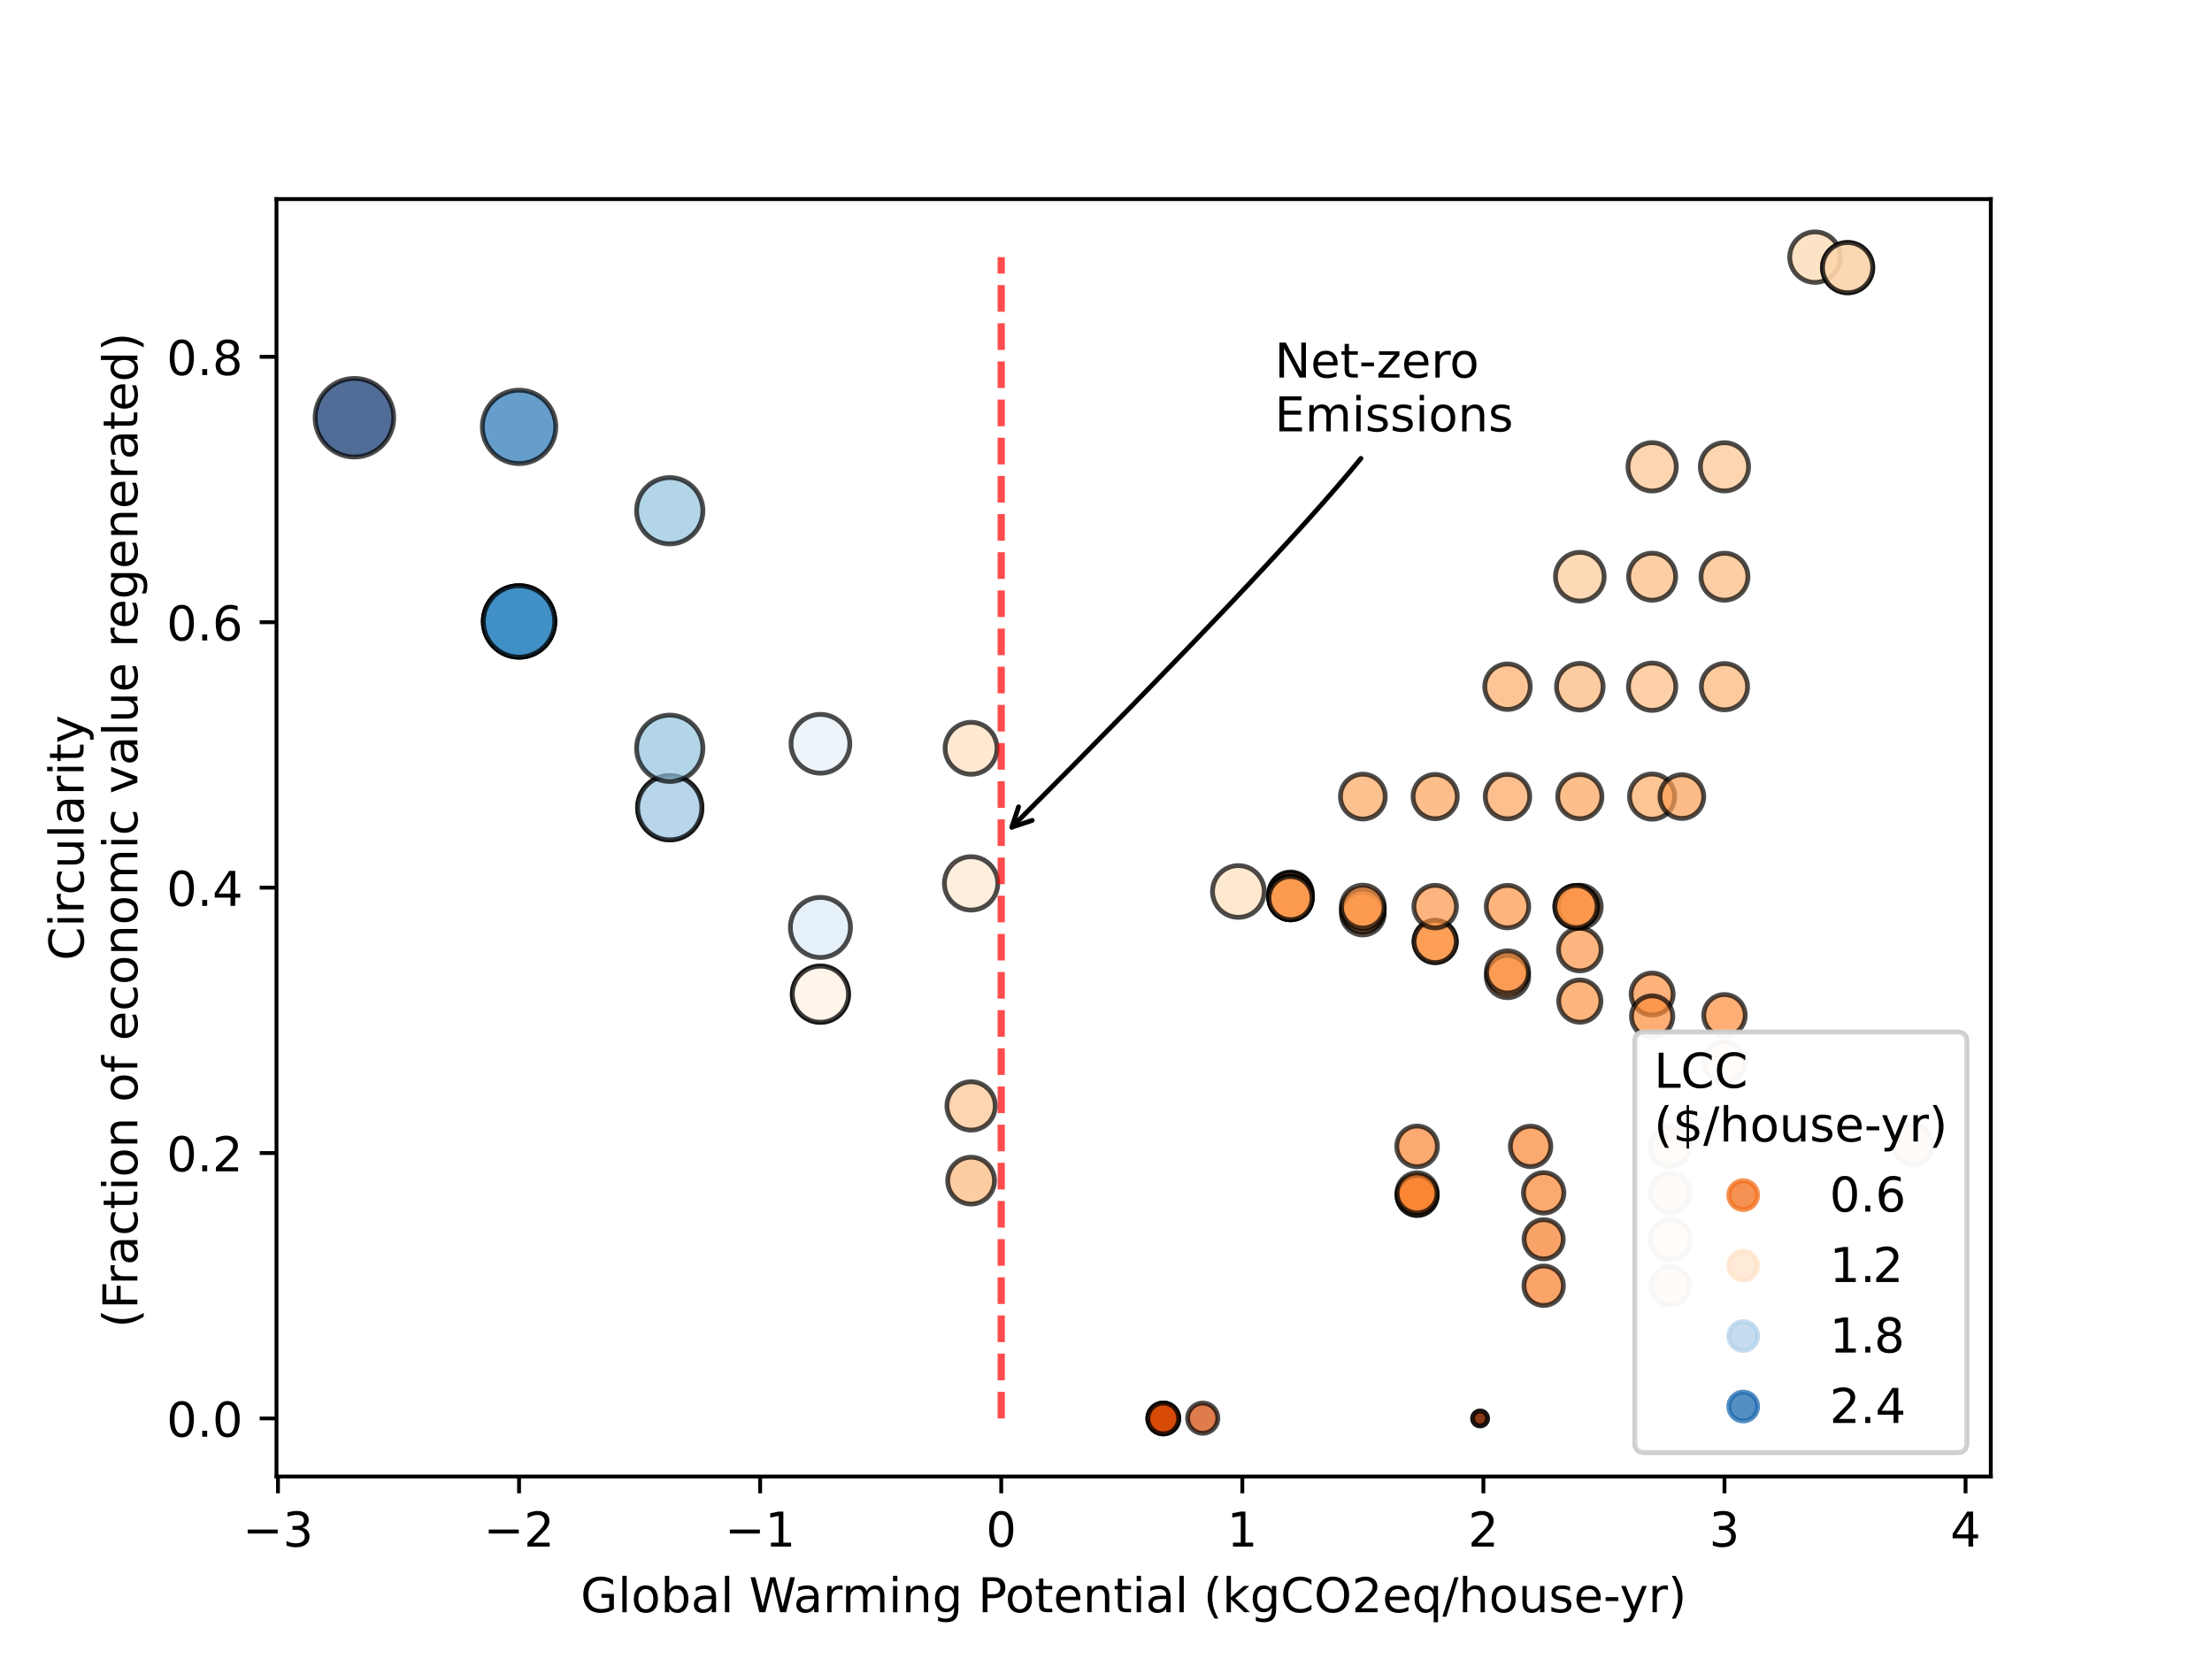 <?xml version="1.0" encoding="utf-8" standalone="no"?>
<!DOCTYPE svg PUBLIC "-//W3C//DTD SVG 1.1//EN"
  "http://www.w3.org/Graphics/SVG/1.1/DTD/svg11.dtd">
<!-- Created with matplotlib (https://matplotlib.org/) -->
<svg height="345.6pt" version="1.1" viewBox="0 0 460.8 345.6" width="460.8pt" xmlns="http://www.w3.org/2000/svg" xmlns:xlink="http://www.w3.org/1999/xlink">
 <defs>
  <style type="text/css">
*{stroke-linecap:butt;stroke-linejoin:round;}
  </style>
 </defs>
 <g id="figure_1">
  <g id="patch_1">
   <path d="M 0 345.6 
L 460.8 345.6 
L 460.8 0 
L 0 0 
z
" style="fill:#ffffff;"/>
  </g>
  <g id="axes_1">
   <g id="patch_2">
    <path d="M 57.6 307.584 
L 414.72 307.584 
L 414.72 41.472 
L 57.6 41.472 
z
" style="fill:#ffffff;"/>
   </g>
   <g id="PathCollection_1">
    <path clip-path="url(#p365f53a53f)" d="M 378.097 58.831 
C 379.493 58.831 380.832 58.277 381.819 57.29 
C 382.806 56.303 383.36 54.964 383.36 53.568 
C 383.36 52.172 382.806 50.833 381.819 49.846 
C 380.832 48.859 379.493 48.305 378.097 48.305 
C 376.701 48.305 375.363 48.859 374.376 49.846 
C 373.389 50.833 372.834 52.172 372.834 53.568 
C 372.834 54.964 373.389 56.303 374.376 57.29 
C 375.363 58.277 376.701 58.831 378.097 58.831 
z
" style="fill:#fdd7af;fill-opacity:0.7;stroke:#000000;stroke-opacity:0.7;"/>
    <path clip-path="url(#p365f53a53f)" d="M 257.976 191.1 
C 259.406 191.1 260.777 190.532 261.787 189.521 
C 262.798 188.511 263.366 187.14 263.366 185.71 
C 263.366 184.281 262.798 182.91 261.787 181.899 
C 260.777 180.889 259.406 180.321 257.976 180.321 
C 256.547 180.321 255.176 180.889 254.166 181.899 
C 253.155 182.91 252.587 184.281 252.587 185.71 
C 252.587 187.14 253.155 188.511 254.166 189.521 
C 255.176 190.532 256.547 191.1 257.976 191.1 
z
" style="fill:#fedebd;fill-opacity:0.7;stroke:#000000;stroke-opacity:0.7;"/>
    <path clip-path="url(#p365f53a53f)" d="M 398.487 242.595 
C 399.585 242.595 400.638 242.159 401.414 241.383 
C 402.19 240.607 402.626 239.554 402.626 238.457 
C 402.626 237.359 402.19 236.306 401.414 235.53 
C 400.638 234.754 399.585 234.318 398.487 234.318 
C 397.39 234.318 396.337 234.754 395.561 235.53 
C 394.785 236.306 394.349 237.359 394.349 238.457 
C 394.349 239.554 394.785 240.607 395.561 241.383 
C 396.337 242.159 397.39 242.595 398.487 242.595 
z
" style="fill:#f9812e;fill-opacity:0.7;stroke:#000000;stroke-opacity:0.7;"/>
    <path clip-path="url(#p365f53a53f)" d="M 268.839 190.666 
C 270.036 190.666 271.184 190.19 272.031 189.344 
C 272.877 188.498 273.353 187.35 273.353 186.153 
C 273.353 184.956 272.877 183.808 272.031 182.961 
C 271.184 182.115 270.036 181.639 268.839 181.639 
C 267.642 181.639 266.494 182.115 265.648 182.961 
C 264.802 183.808 264.326 184.956 264.326 186.153 
C 264.326 187.35 264.802 188.498 265.648 189.344 
C 266.494 190.19 267.642 190.666 268.839 190.666 
z
" style="fill:#fd9d52;fill-opacity:0.7;stroke:#000000;stroke-opacity:0.7;"/>
    <path clip-path="url(#p365f53a53f)" d="M 283.906 194.771 
C 285.085 194.771 286.215 194.303 287.048 193.469 
C 287.882 192.636 288.35 191.506 288.35 190.327 
C 288.35 189.148 287.882 188.018 287.048 187.185 
C 286.215 186.351 285.085 185.883 283.906 185.883 
C 282.727 185.883 281.597 186.351 280.764 187.185 
C 279.93 188.018 279.462 189.148 279.462 190.327 
C 279.462 191.506 279.93 192.636 280.764 193.469 
C 281.597 194.303 282.727 194.771 283.906 194.771 
z
" style="fill:#fd9649;fill-opacity:0.7;stroke:#000000;stroke-opacity:0.7;"/>
    <path clip-path="url(#p365f53a53f)" d="M 298.973 200.536 
C 300.14 200.536 301.261 200.072 302.086 199.246 
C 302.912 198.421 303.376 197.3 303.376 196.132 
C 303.376 194.965 302.912 193.844 302.086 193.019 
C 301.261 192.193 300.14 191.729 298.973 191.729 
C 297.805 191.729 296.684 192.193 295.859 193.019 
C 295.033 193.844 294.569 194.965 294.569 196.132 
C 294.569 197.3 295.033 198.421 295.859 199.246 
C 296.684 200.072 297.805 200.536 298.973 200.536 
z
" style="fill:#fd9446;fill-opacity:0.7;stroke:#000000;stroke-opacity:0.7;"/>
    <path clip-path="url(#p365f53a53f)" d="M 314.039 207.839 
C 315.208 207.839 316.33 207.374 317.156 206.548 
C 317.983 205.721 318.447 204.6 318.447 203.431 
C 318.447 202.262 317.983 201.14 317.156 200.314 
C 316.33 199.487 315.208 199.022 314.039 199.022 
C 312.87 199.022 311.749 199.487 310.922 200.314 
C 310.095 201.14 309.631 202.262 309.631 203.431 
C 309.631 204.6 310.095 205.721 310.922 206.548 
C 311.749 207.374 312.87 207.839 314.039 207.839 
z
" style="fill:#fd9446;fill-opacity:0.7;stroke:#000000;stroke-opacity:0.7;"/>
    <path clip-path="url(#p365f53a53f)" d="M 329.106 212.942 
C 330.272 212.942 331.39 212.478 332.215 211.654 
C 333.039 210.829 333.502 209.711 333.502 208.545 
C 333.502 207.379 333.039 206.261 332.215 205.436 
C 331.39 204.612 330.272 204.148 329.106 204.148 
C 327.94 204.148 326.821 204.612 325.997 205.436 
C 325.172 206.261 324.709 207.379 324.709 208.545 
C 324.709 209.711 325.172 210.829 325.997 211.654 
C 326.821 212.478 327.94 212.942 329.106 212.942 
z
" style="fill:#fd9446;fill-opacity:0.7;stroke:#000000;stroke-opacity:0.7;"/>
    <path clip-path="url(#p365f53a53f)" d="M 344.172 211.454 
C 345.332 211.454 346.445 210.994 347.266 210.173 
C 348.086 209.353 348.547 208.24 348.547 207.08 
C 348.547 205.92 348.086 204.807 347.266 203.986 
C 346.445 203.166 345.332 202.705 344.172 202.705 
C 343.012 202.705 341.899 203.166 341.079 203.986 
C 340.259 204.807 339.798 205.92 339.798 207.08 
C 339.798 208.24 340.259 209.353 341.079 210.173 
C 341.899 210.994 343.012 211.454 344.172 211.454 
z
" style="fill:#fd9243;fill-opacity:0.7;stroke:#000000;stroke-opacity:0.7;"/>
    <path clip-path="url(#p365f53a53f)" d="M 359.239 225.479 
C 360.365 225.479 361.444 225.032 362.241 224.236 
C 363.037 223.44 363.484 222.36 363.484 221.234 
C 363.484 220.108 363.037 219.028 362.241 218.232 
C 361.444 217.436 360.365 216.989 359.239 216.989 
C 358.113 216.989 357.033 217.436 356.237 218.232 
C 355.441 219.028 354.994 220.108 354.994 221.234 
C 354.994 222.36 355.441 223.44 356.237 224.236 
C 357.033 225.032 358.113 225.479 359.239 225.479 
z
" style="fill:#fb8736;fill-opacity:0.7;stroke:#000000;stroke-opacity:0.7;"/>
    <path clip-path="url(#p365f53a53f)" d="M 268.839 190.851 
C 270.034 190.851 271.18 190.377 272.025 189.532 
C 272.87 188.687 273.345 187.541 273.345 186.346 
C 273.345 185.151 272.87 184.005 272.025 183.16 
C 271.18 182.316 270.034 181.841 268.839 181.841 
C 267.645 181.841 266.499 182.316 265.654 183.16 
C 264.809 184.005 264.334 185.151 264.334 186.346 
C 264.334 187.541 264.809 188.687 265.654 189.532 
C 266.499 190.377 267.645 190.851 268.839 190.851 
z
" style="fill:#fd9b4f;fill-opacity:0.7;stroke:#000000;stroke-opacity:0.7;"/>
    <path clip-path="url(#p365f53a53f)" d="M 283.906 194.072 
C 285.09 194.072 286.225 193.602 287.063 192.765 
C 287.9 191.928 288.37 190.792 288.37 189.608 
C 288.37 188.424 287.9 187.289 287.063 186.452 
C 286.225 185.615 285.09 185.144 283.906 185.144 
C 282.722 185.144 281.587 185.615 280.749 186.452 
C 279.912 187.289 279.442 188.424 279.442 189.608 
C 279.442 190.792 279.912 191.928 280.749 192.765 
C 281.587 193.602 282.722 194.072 283.906 194.072 
z
" style="fill:#fd984c;fill-opacity:0.7;stroke:#000000;stroke-opacity:0.7;"/>
    <path clip-path="url(#p365f53a53f)" d="M 298.973 200.536 
C 300.14 200.536 301.261 200.072 302.086 199.246 
C 302.912 198.421 303.376 197.3 303.376 196.132 
C 303.376 194.965 302.912 193.844 302.086 193.019 
C 301.261 192.193 300.14 191.729 298.973 191.729 
C 297.805 191.729 296.684 192.193 295.859 193.019 
C 295.033 193.844 294.569 194.965 294.569 196.132 
C 294.569 197.3 295.033 198.421 295.859 199.246 
C 296.684 200.072 297.805 200.536 298.973 200.536 
z
" style="fill:#fd9446;fill-opacity:0.7;stroke:#000000;stroke-opacity:0.7;"/>
    <path clip-path="url(#p365f53a53f)" d="M 314.039 206.855 
C 315.204 206.855 316.321 206.392 317.145 205.569 
C 317.968 204.745 318.431 203.628 318.431 202.463 
C 318.431 201.298 317.968 200.181 317.145 199.358 
C 316.321 198.534 315.204 198.071 314.039 198.071 
C 312.874 198.071 311.757 198.534 310.934 199.358 
C 310.11 200.181 309.647 201.298 309.647 202.463 
C 309.647 203.628 310.11 204.745 310.934 205.569 
C 311.757 206.392 312.874 206.855 314.039 206.855 
z
" style="fill:#fd9243;fill-opacity:0.7;stroke:#000000;stroke-opacity:0.7;"/>
    <path clip-path="url(#p365f53a53f)" d="M 329.106 202.25 
C 330.281 202.25 331.408 201.784 332.239 200.952 
C 333.07 200.121 333.537 198.994 333.537 197.819 
C 333.537 196.643 333.07 195.516 332.239 194.685 
C 331.408 193.854 330.281 193.387 329.106 193.387 
C 327.93 193.387 326.803 193.854 325.972 194.685 
C 325.141 195.516 324.674 196.643 324.674 197.819 
C 324.674 198.994 325.141 200.121 325.972 200.952 
C 326.803 201.784 327.93 202.25 329.106 202.25 
z
" style="fill:#fd9649;fill-opacity:0.7;stroke:#000000;stroke-opacity:0.7;"/>
    <path clip-path="url(#p365f53a53f)" d="M 344.172 216.05 
C 345.312 216.05 346.406 215.597 347.212 214.791 
C 348.018 213.985 348.471 212.892 348.471 211.752 
C 348.471 210.612 348.018 209.518 347.212 208.712 
C 346.406 207.906 345.312 207.454 344.172 207.454 
C 343.032 207.454 341.939 207.906 341.133 208.712 
C 340.327 209.518 339.874 210.612 339.874 211.752 
C 339.874 212.892 340.327 213.985 341.133 214.791 
C 341.939 215.597 343.032 216.05 344.172 216.05 
z
" style="fill:#fd8c3b;fill-opacity:0.7;stroke:#000000;stroke-opacity:0.7;"/>
    <path clip-path="url(#p365f53a53f)" d="M 359.239 215.826 
C 360.385 215.826 361.485 215.37 362.295 214.56 
C 363.106 213.749 363.561 212.649 363.561 211.503 
C 363.561 210.357 363.106 209.257 362.295 208.446 
C 361.485 207.636 360.385 207.18 359.239 207.18 
C 358.092 207.18 356.993 207.636 356.182 208.446 
C 355.372 209.257 354.916 210.357 354.916 211.503 
C 354.916 212.649 355.372 213.749 356.182 214.56 
C 356.993 215.37 358.092 215.826 359.239 215.826 
z
" style="fill:#fd8e3d;fill-opacity:0.7;stroke:#000000;stroke-opacity:0.7;"/>
    <path clip-path="url(#p365f53a53f)" d="M 268.839 190.824 
C 270.034 190.824 271.18 190.349 272.025 189.504 
C 272.87 188.659 273.345 187.513 273.345 186.319 
C 273.345 185.124 272.87 183.978 272.025 183.133 
C 271.18 182.288 270.034 181.813 268.839 181.813 
C 267.645 181.813 266.499 182.288 265.654 183.133 
C 264.809 183.978 264.334 185.124 264.334 186.319 
C 264.334 187.513 264.809 188.659 265.654 189.504 
C 266.499 190.349 267.645 190.824 268.839 190.824 
z
" style="fill:#fd9b4f;fill-opacity:0.7;stroke:#000000;stroke-opacity:0.7;"/>
    <path clip-path="url(#p365f53a53f)" d="M 283.906 193.331 
C 285.091 193.331 286.228 192.86 287.066 192.022 
C 287.904 191.184 288.375 190.047 288.375 188.862 
C 288.375 187.677 287.904 186.54 287.066 185.702 
C 286.228 184.864 285.091 184.393 283.906 184.393 
C 282.721 184.393 281.584 184.864 280.746 185.702 
C 279.908 186.54 279.437 187.677 279.437 188.862 
C 279.437 190.047 279.908 191.184 280.746 192.022 
C 281.584 192.86 282.721 193.331 283.906 193.331 
z
" style="fill:#fd984c;fill-opacity:0.7;stroke:#000000;stroke-opacity:0.7;"/>
    <path clip-path="url(#p365f53a53f)" d="M 298.973 193.298 
C 300.149 193.298 301.277 192.83 302.109 191.998 
C 302.941 191.167 303.408 190.038 303.408 188.862 
C 303.408 187.686 302.941 186.557 302.109 185.725 
C 301.277 184.894 300.149 184.426 298.973 184.426 
C 297.796 184.426 296.668 184.894 295.836 185.725 
C 295.004 186.557 294.537 187.686 294.537 188.862 
C 294.537 190.038 295.004 191.167 295.836 191.998 
C 296.668 192.83 297.796 193.298 298.973 193.298 
z
" style="fill:#fd9649;fill-opacity:0.7;stroke:#000000;stroke-opacity:0.7;"/>
    <path clip-path="url(#p365f53a53f)" d="M 314.039 193.285 
C 315.212 193.285 316.337 192.819 317.167 191.99 
C 317.996 191.16 318.462 190.035 318.462 188.862 
C 318.462 187.689 317.996 186.564 317.167 185.734 
C 316.337 184.905 315.212 184.439 314.039 184.439 
C 312.866 184.439 311.741 184.905 310.911 185.734 
C 310.082 186.564 309.616 187.689 309.616 188.862 
C 309.616 190.035 310.082 191.16 310.911 191.99 
C 311.741 192.819 312.866 193.285 314.039 193.285 
z
" style="fill:#fd9446;fill-opacity:0.7;stroke:#000000;stroke-opacity:0.7;"/>
    <path clip-path="url(#p365f53a53f)" d="M 329.106 193.319 
C 330.288 193.319 331.421 192.849 332.257 192.013 
C 333.093 191.178 333.563 190.044 333.563 188.862 
C 333.563 187.68 333.093 186.546 332.257 185.71 
C 331.421 184.874 330.288 184.405 329.106 184.405 
C 327.924 184.405 326.79 184.874 325.954 185.71 
C 325.118 186.546 324.649 187.68 324.649 188.862 
C 324.649 190.044 325.118 191.178 325.954 192.013 
C 326.79 192.849 327.924 193.319 329.106 193.319 
z
" style="fill:#fd984c;fill-opacity:0.7;stroke:#000000;stroke-opacity:0.7;"/>
    <path clip-path="url(#p365f53a53f)" d="M 328.317 193.273 
C 329.487 193.273 330.609 192.809 331.437 191.981 
C 332.264 191.154 332.729 190.032 332.729 188.862 
C 332.729 187.692 332.264 186.57 331.437 185.742 
C 330.609 184.915 329.487 184.45 328.317 184.45 
C 327.147 184.45 326.025 184.915 325.198 185.742 
C 324.37 186.57 323.906 187.692 323.906 188.862 
C 323.906 190.032 324.37 191.154 325.198 191.981 
C 326.025 192.809 327.147 193.273 328.317 193.273 
z
" style="fill:#fd9446;fill-opacity:0.7;stroke:#000000;stroke-opacity:0.7;"/>
    <path clip-path="url(#p365f53a53f)" d="M 328.317 193.273 
C 329.487 193.273 330.609 192.809 331.437 191.981 
C 332.264 191.154 332.729 190.032 332.729 188.862 
C 332.729 187.692 332.264 186.57 331.437 185.742 
C 330.609 184.915 329.487 184.45 328.317 184.45 
C 327.147 184.45 326.025 184.915 325.198 185.742 
C 324.37 186.57 323.906 187.692 323.906 188.862 
C 323.906 190.032 324.37 191.154 325.198 191.981 
C 326.025 192.809 327.147 193.273 328.317 193.273 
z
" style="fill:#fd9446;fill-opacity:0.7;stroke:#000000;stroke-opacity:0.7;"/>
    <path clip-path="url(#p365f53a53f)" d="M 283.906 170.614 
C 285.144 170.614 286.332 170.122 287.208 169.246 
C 288.084 168.37 288.576 167.183 288.576 165.944 
C 288.576 164.706 288.084 163.518 287.208 162.642 
C 286.332 161.767 285.144 161.275 283.906 161.275 
C 282.668 161.275 281.48 161.767 280.604 162.642 
C 279.728 163.518 279.236 164.706 279.236 165.944 
C 279.236 167.183 279.728 168.37 280.604 169.246 
C 281.48 170.122 282.668 170.614 283.906 170.614 
z
" style="fill:#fda761;fill-opacity:0.7;stroke:#000000;stroke-opacity:0.7;"/>
    <path clip-path="url(#p365f53a53f)" d="M 298.973 170.552 
C 300.195 170.552 301.367 170.067 302.231 169.203 
C 303.095 168.339 303.581 167.166 303.581 165.944 
C 303.581 164.722 303.095 163.55 302.231 162.686 
C 301.367 161.822 300.195 161.336 298.973 161.336 
C 297.75 161.336 296.578 161.822 295.714 162.686 
C 294.85 163.55 294.364 164.722 294.364 165.944 
C 294.364 167.166 294.85 168.339 295.714 169.203 
C 296.578 170.067 297.75 170.552 298.973 170.552 
z
" style="fill:#fda35b;fill-opacity:0.7;stroke:#000000;stroke-opacity:0.7;"/>
    <path clip-path="url(#p365f53a53f)" d="M 314.039 170.579 
C 315.268 170.579 316.447 170.091 317.317 169.222 
C 318.186 168.352 318.674 167.173 318.674 165.944 
C 318.674 164.715 318.186 163.536 317.317 162.667 
C 316.447 161.798 315.268 161.309 314.039 161.309 
C 312.81 161.309 311.631 161.798 310.762 162.667 
C 309.893 163.536 309.404 164.715 309.404 165.944 
C 309.404 167.173 309.893 168.352 310.762 169.222 
C 311.631 170.091 312.81 170.579 314.039 170.579 
z
" style="fill:#fda55e;fill-opacity:0.7;stroke:#000000;stroke-opacity:0.7;"/>
    <path clip-path="url(#p365f53a53f)" d="M 329.106 170.548 
C 330.326 170.548 331.497 170.063 332.361 169.199 
C 333.224 168.336 333.709 167.165 333.709 165.944 
C 333.709 164.723 333.224 163.553 332.361 162.689 
C 331.497 161.826 330.326 161.341 329.106 161.341 
C 327.885 161.341 326.714 161.826 325.851 162.689 
C 324.987 163.553 324.502 164.723 324.502 165.944 
C 324.502 167.165 324.987 168.336 325.851 169.199 
C 326.714 170.063 327.885 170.548 329.106 170.548 
z
" style="fill:#fda35b;fill-opacity:0.7;stroke:#000000;stroke-opacity:0.7;"/>
    <path clip-path="url(#p365f53a53f)" d="M 344.172 170.651 
C 345.42 170.651 346.618 170.155 347.5 169.272 
C 348.383 168.39 348.879 167.192 348.879 165.944 
C 348.879 164.696 348.383 163.499 347.5 162.616 
C 346.618 161.734 345.42 161.238 344.172 161.238 
C 342.924 161.238 341.727 161.734 340.844 162.616 
C 339.962 163.499 339.466 164.696 339.466 165.944 
C 339.466 167.192 339.962 168.39 340.844 169.272 
C 341.727 170.155 342.924 170.651 344.172 170.651 
z
" style="fill:#fdab67;fill-opacity:0.7;stroke:#000000;stroke-opacity:0.7;"/>
    <path clip-path="url(#p365f53a53f)" d="M 350.365 170.501 
C 351.573 170.501 352.732 170.021 353.587 169.167 
C 354.442 168.312 354.922 167.153 354.922 165.944 
C 354.922 164.736 354.442 163.576 353.587 162.722 
C 352.732 161.867 351.573 161.387 350.365 161.387 
C 349.156 161.387 347.997 161.867 347.142 162.722 
C 346.288 163.576 345.807 164.736 345.807 165.944 
C 345.807 167.153 346.288 168.312 347.142 169.167 
C 347.997 170.021 349.156 170.501 350.365 170.501 
z
" style="fill:#fd9f55;fill-opacity:0.7;stroke:#000000;stroke-opacity:0.7;"/>
    <path clip-path="url(#p365f53a53f)" d="M 314.039 147.794 
C 315.296 147.794 316.502 147.295 317.391 146.406 
C 318.279 145.517 318.779 144.311 318.779 143.054 
C 318.779 141.797 318.279 140.592 317.391 139.703 
C 316.502 138.814 315.296 138.315 314.039 138.315 
C 312.782 138.315 311.576 138.814 310.688 139.703 
C 309.799 140.592 309.299 141.797 309.299 143.054 
C 309.299 144.311 309.799 145.517 310.688 146.406 
C 311.576 147.295 312.782 147.794 314.039 147.794 
z
" style="fill:#fdad6a;fill-opacity:0.7;stroke:#000000;stroke-opacity:0.7;"/>
    <path clip-path="url(#p365f53a53f)" d="M 329.106 147.908 
C 330.393 147.908 331.628 147.397 332.538 146.487 
C 333.448 145.576 333.96 144.342 333.96 143.054 
C 333.96 141.767 333.448 140.532 332.538 139.622 
C 331.628 138.712 330.393 138.2 329.106 138.2 
C 327.818 138.2 326.584 138.712 325.673 139.622 
C 324.763 140.532 324.252 141.767 324.252 143.054 
C 324.252 144.342 324.763 145.576 325.673 146.487 
C 326.584 147.397 327.818 147.908 329.106 147.908 
z
" style="fill:#fdb678;fill-opacity:0.7;stroke:#000000;stroke-opacity:0.7;"/>
    <path clip-path="url(#p365f53a53f)" d="M 344.172 147.984 
C 345.48 147.984 346.734 147.465 347.658 146.54 
C 348.583 145.616 349.102 144.362 349.102 143.054 
C 349.102 141.747 348.583 140.493 347.658 139.568 
C 346.734 138.644 345.48 138.124 344.172 138.124 
C 342.865 138.124 341.611 138.644 340.686 139.568 
C 339.762 140.493 339.242 141.747 339.242 143.054 
C 339.242 144.362 339.762 145.616 340.686 146.54 
C 341.611 147.465 342.865 147.984 344.172 147.984 
z
" style="fill:#fdbc82;fill-opacity:0.7;stroke:#000000;stroke-opacity:0.7;"/>
    <path clip-path="url(#p365f53a53f)" d="M 359.239 147.872 
C 360.516 147.872 361.742 147.364 362.645 146.461 
C 363.548 145.557 364.056 144.332 364.056 143.054 
C 364.056 141.777 363.548 140.551 362.645 139.648 
C 361.742 138.745 360.516 138.237 359.239 138.237 
C 357.961 138.237 356.736 138.745 355.833 139.648 
C 354.929 140.551 354.422 141.777 354.422 143.054 
C 354.422 144.332 354.929 145.557 355.833 146.461 
C 356.736 147.364 357.961 147.872 359.239 147.872 
z
" style="fill:#fdb474;fill-opacity:0.7;stroke:#000000;stroke-opacity:0.7;"/>
    <path clip-path="url(#p365f53a53f)" d="M 329.106 125.211 
C 330.451 125.211 331.742 124.676 332.694 123.725 
C 333.645 122.773 334.18 121.482 334.18 120.137 
C 334.18 118.791 333.645 117.5 332.694 116.549 
C 331.742 115.597 330.451 115.063 329.106 115.063 
C 327.76 115.063 326.469 115.597 325.518 116.549 
C 324.566 117.5 324.032 118.791 324.032 120.137 
C 324.032 121.482 324.566 122.773 325.518 123.725 
C 326.469 124.676 327.76 125.211 329.106 125.211 
z
" style="fill:#fdc997;fill-opacity:0.7;stroke:#000000;stroke-opacity:0.7;"/>
    <path clip-path="url(#p365f53a53f)" d="M 344.172 125.034 
C 345.471 125.034 346.717 124.518 347.635 123.599 
C 348.553 122.681 349.069 121.435 349.069 120.137 
C 349.069 118.838 348.553 117.592 347.635 116.674 
C 346.717 115.756 345.471 115.24 344.172 115.24 
C 342.874 115.24 341.628 115.756 340.71 116.674 
C 339.791 117.592 339.275 118.838 339.275 120.137 
C 339.275 121.435 339.791 122.681 340.71 123.599 
C 341.628 124.518 342.874 125.034 344.172 125.034 
z
" style="fill:#fdba7e;fill-opacity:0.7;stroke:#000000;stroke-opacity:0.7;"/>
    <path clip-path="url(#p365f53a53f)" d="M 359.239 125.028 
C 360.536 125.028 361.78 124.512 362.697 123.595 
C 363.614 122.678 364.13 121.434 364.13 120.137 
C 364.13 118.84 363.614 117.596 362.697 116.678 
C 361.78 115.761 360.536 115.246 359.239 115.246 
C 357.942 115.246 356.698 115.761 355.781 116.678 
C 354.863 117.596 354.348 118.84 354.348 120.137 
C 354.348 121.434 354.863 122.678 355.781 123.595 
C 356.698 124.512 357.942 125.028 359.239 125.028 
z
" style="fill:#fdba7e;fill-opacity:0.7;stroke:#000000;stroke-opacity:0.7;"/>
    <path clip-path="url(#p365f53a53f)" d="M 344.172 102.281 
C 345.507 102.281 346.788 101.751 347.732 100.807 
C 348.676 99.863 349.207 98.582 349.207 97.247 
C 349.207 95.912 348.676 94.631 347.732 93.687 
C 346.788 92.743 345.507 92.212 344.172 92.212 
C 342.837 92.212 341.556 92.743 340.612 93.687 
C 339.668 94.631 339.138 95.912 339.138 97.247 
C 339.138 98.582 339.668 99.863 340.612 100.807 
C 341.556 101.751 342.837 102.281 344.172 102.281 
z
" style="fill:#fdc590;fill-opacity:0.7;stroke:#000000;stroke-opacity:0.7;"/>
    <path clip-path="url(#p365f53a53f)" d="M 359.239 102.272 
C 360.571 102.272 361.85 101.742 362.792 100.8 
C 363.734 99.858 364.264 98.579 364.264 97.247 
C 364.264 95.914 363.734 94.636 362.792 93.694 
C 361.85 92.751 360.571 92.222 359.239 92.222 
C 357.906 92.222 356.628 92.751 355.686 93.694 
C 354.743 94.636 354.214 95.914 354.214 97.247 
C 354.214 98.579 354.743 99.858 355.686 100.8 
C 356.628 101.742 357.906 102.272 359.239 102.272 
z
" style="fill:#fdc590;fill-opacity:0.7;stroke:#000000;stroke-opacity:0.7;"/>
    <path clip-path="url(#p365f53a53f)" d="M 250.549 298.579 
C 251.383 298.579 252.183 298.248 252.773 297.658 
C 253.363 297.068 253.695 296.267 253.695 295.433 
C 253.695 294.598 253.363 293.798 252.773 293.208 
C 252.183 292.618 251.383 292.286 250.549 292.286 
C 249.714 292.286 248.914 292.618 248.324 293.208 
C 247.734 293.798 247.402 294.598 247.402 295.433 
C 247.402 296.267 247.734 297.068 248.324 297.658 
C 248.914 298.248 249.714 298.579 250.549 298.579 
z
" style="fill:#d04501;fill-opacity:0.7;stroke:#000000;stroke-opacity:0.7;"/>
    <path clip-path="url(#p365f53a53f)" d="M 268.839 191.596 
C 270.034 191.596 271.179 191.121 272.024 190.277 
C 272.868 189.432 273.343 188.287 273.343 187.093 
C 273.343 185.898 272.868 184.753 272.024 183.908 
C 271.179 183.064 270.034 182.589 268.839 182.589 
C 267.645 182.589 266.5 183.064 265.655 183.908 
C 264.811 184.753 264.336 185.898 264.336 187.093 
C 264.336 188.287 264.811 189.432 265.655 190.277 
C 266.5 191.121 267.645 191.596 268.839 191.596 
z
" style="fill:#fd9b4f;fill-opacity:0.7;stroke:#000000;stroke-opacity:0.7;"/>
    <path clip-path="url(#p365f53a53f)" d="M 295.206 253.193 
C 296.313 253.193 297.376 252.753 298.159 251.97 
C 298.942 251.187 299.382 250.124 299.382 249.017 
C 299.382 247.91 298.942 246.847 298.159 246.064 
C 297.376 245.281 296.313 244.841 295.206 244.841 
C 294.098 244.841 293.036 245.281 292.253 246.064 
C 291.47 246.847 291.03 247.91 291.03 249.017 
C 291.03 250.124 291.47 251.187 292.253 251.97 
C 293.036 252.753 294.098 253.193 295.206 253.193 
z
" style="fill:#fa8330;fill-opacity:0.7;stroke:#000000;stroke-opacity:0.7;"/>
    <path clip-path="url(#p365f53a53f)" d="M 321.572 271.953 
C 322.662 271.953 323.708 271.52 324.478 270.749 
C 325.249 269.978 325.682 268.933 325.682 267.843 
C 325.682 266.753 325.249 265.708 324.478 264.937 
C 323.708 264.166 322.662 263.733 321.572 263.733 
C 320.482 263.733 319.437 264.166 318.666 264.937 
C 317.896 265.708 317.463 266.753 317.463 267.843 
C 317.463 268.933 317.896 269.978 318.666 270.749 
C 319.437 271.52 320.482 271.953 321.572 271.953 
z
" style="fill:#f87e2b;fill-opacity:0.7;stroke:#000000;stroke-opacity:0.7;"/>
    <path clip-path="url(#p365f53a53f)" d="M 347.939 271.865 
C 349.005 271.865 350.028 271.441 350.783 270.687 
C 351.537 269.933 351.96 268.91 351.96 267.843 
C 351.96 266.777 351.537 265.754 350.783 265 
C 350.028 264.245 349.005 263.822 347.939 263.822 
C 346.872 263.822 345.849 264.245 345.095 265 
C 344.341 265.754 343.917 266.777 343.917 267.843 
C 343.917 268.91 344.341 269.933 345.095 270.687 
C 345.849 271.441 346.872 271.865 347.939 271.865 
z
" style="fill:#f67723;fill-opacity:0.7;stroke:#000000;stroke-opacity:0.7;"/>
    <path clip-path="url(#p365f53a53f)" d="M 268.839 191.596 
C 270.034 191.596 271.179 191.121 272.024 190.277 
C 272.868 189.432 273.343 188.287 273.343 187.093 
C 273.343 185.898 272.868 184.753 272.024 183.908 
C 271.179 183.064 270.034 182.589 268.839 182.589 
C 267.645 182.589 266.5 183.064 265.655 183.908 
C 264.811 184.753 264.336 185.898 264.336 187.093 
C 264.336 188.287 264.811 189.432 265.655 190.277 
C 266.5 191.121 267.645 191.596 268.839 191.596 
z
" style="fill:#fd9b4f;fill-opacity:0.7;stroke:#000000;stroke-opacity:0.7;"/>
    <path clip-path="url(#p365f53a53f)" d="M 295.206 253.193 
C 296.313 253.193 297.376 252.753 298.159 251.97 
C 298.942 251.187 299.382 250.124 299.382 249.017 
C 299.382 247.91 298.942 246.847 298.159 246.064 
C 297.376 245.281 296.313 244.841 295.206 244.841 
C 294.098 244.841 293.036 245.281 292.253 246.064 
C 291.47 246.847 291.03 247.91 291.03 249.017 
C 291.03 250.124 291.47 251.187 292.253 251.97 
C 293.036 252.753 294.098 253.193 295.206 253.193 
z
" style="fill:#fa8330;fill-opacity:0.7;stroke:#000000;stroke-opacity:0.7;"/>
    <path clip-path="url(#p365f53a53f)" d="M 321.572 262.249 
C 322.655 262.249 323.693 261.819 324.459 261.054 
C 325.224 260.288 325.654 259.25 325.654 258.167 
C 325.654 257.085 325.224 256.047 324.459 255.281 
C 323.693 254.516 322.655 254.085 321.572 254.085 
C 320.49 254.085 319.452 254.516 318.686 255.281 
C 317.921 256.047 317.49 257.085 317.49 258.167 
C 317.49 259.25 317.921 260.288 318.686 261.054 
C 319.452 261.819 320.49 262.249 321.572 262.249 
z
" style="fill:#f77c29;fill-opacity:0.7;stroke:#000000;stroke-opacity:0.7;"/>
    <path clip-path="url(#p365f53a53f)" d="M 347.939 262.387 
C 349.058 262.387 350.131 261.943 350.923 261.151 
C 351.714 260.36 352.159 259.287 352.159 258.167 
C 352.159 257.048 351.714 255.975 350.923 255.184 
C 350.131 254.392 349.058 253.948 347.939 253.948 
C 346.82 253.948 345.746 254.392 344.955 255.184 
C 344.164 255.975 343.719 257.048 343.719 258.167 
C 343.719 259.287 344.164 260.36 344.955 261.151 
C 345.746 261.943 346.82 262.387 347.939 262.387 
z
" style="fill:#fa8533;fill-opacity:0.7;stroke:#000000;stroke-opacity:0.7;"/>
    <path clip-path="url(#p365f53a53f)" d="M 268.839 191.596 
C 270.034 191.596 271.179 191.121 272.024 190.277 
C 272.868 189.432 273.343 188.287 273.343 187.093 
C 273.343 185.898 272.868 184.753 272.024 183.908 
C 271.179 183.064 270.034 182.589 268.839 182.589 
C 267.645 182.589 266.5 183.064 265.655 183.908 
C 264.811 184.753 264.336 185.898 264.336 187.093 
C 264.336 188.287 264.811 189.432 265.655 190.277 
C 266.5 191.121 267.645 191.596 268.839 191.596 
z
" style="fill:#fd9b4f;fill-opacity:0.7;stroke:#000000;stroke-opacity:0.7;"/>
    <path clip-path="url(#p365f53a53f)" d="M 295.206 252.671 
C 296.314 252.671 297.377 252.23 298.161 251.447 
C 298.944 250.663 299.385 249.6 299.385 248.492 
C 299.385 247.384 298.944 246.321 298.161 245.537 
C 297.377 244.753 296.314 244.313 295.206 244.313 
C 294.098 244.313 293.035 244.753 292.251 245.537 
C 291.467 246.321 291.027 247.384 291.027 248.492 
C 291.027 249.6 291.467 250.663 292.251 251.447 
C 293.035 252.23 294.098 252.671 295.206 252.671 
z
" style="fill:#fa8330;fill-opacity:0.7;stroke:#000000;stroke-opacity:0.7;"/>
    <path clip-path="url(#p365f53a53f)" d="M 321.572 252.704 
C 322.689 252.704 323.761 252.26 324.551 251.47 
C 325.341 250.68 325.784 249.609 325.784 248.492 
C 325.784 247.375 325.341 246.303 324.551 245.514 
C 323.761 244.724 322.689 244.28 321.572 244.28 
C 320.455 244.28 319.384 244.724 318.594 245.514 
C 317.804 246.303 317.361 247.375 317.361 248.492 
C 317.361 249.609 317.804 250.68 318.594 251.47 
C 319.384 252.26 320.455 252.704 321.572 252.704 
z
" style="fill:#fa8533;fill-opacity:0.7;stroke:#000000;stroke-opacity:0.7;"/>
    <path clip-path="url(#p365f53a53f)" d="M 347.924 252.606 
C 349.015 252.606 350.061 252.172 350.833 251.401 
C 351.604 250.629 352.038 249.583 352.038 248.492 
C 352.038 247.401 351.604 246.354 350.833 245.583 
C 350.061 244.811 349.015 244.378 347.924 244.378 
C 346.833 244.378 345.786 244.811 345.015 245.583 
C 344.243 246.354 343.81 247.401 343.81 248.492 
C 343.81 249.583 344.243 250.629 345.015 251.401 
C 345.786 252.172 346.833 252.606 347.924 252.606 
z
" style="fill:#f87e2b;fill-opacity:0.7;stroke:#000000;stroke-opacity:0.7;"/>
    <path clip-path="url(#p365f53a53f)" d="M 268.839 191.596 
C 270.034 191.596 271.179 191.121 272.024 190.277 
C 272.868 189.432 273.343 188.287 273.343 187.093 
C 273.343 185.898 272.868 184.753 272.024 183.908 
C 271.179 183.064 270.034 182.589 268.839 182.589 
C 267.645 182.589 266.5 183.064 265.655 183.908 
C 264.811 184.753 264.336 185.898 264.336 187.093 
C 264.336 188.287 264.811 189.432 265.655 190.277 
C 266.5 191.121 267.645 191.596 268.839 191.596 
z
" style="fill:#fd9b4f;fill-opacity:0.7;stroke:#000000;stroke-opacity:0.7;"/>
    <path clip-path="url(#p365f53a53f)" d="M 295.206 243.051 
C 296.329 243.051 297.406 242.605 298.2 241.811 
C 298.995 241.016 299.441 239.939 299.441 238.816 
C 299.441 237.693 298.995 236.616 298.2 235.821 
C 297.406 235.027 296.329 234.581 295.206 234.581 
C 294.083 234.581 293.005 235.027 292.211 235.821 
C 291.417 236.616 290.971 237.693 290.971 238.816 
C 290.971 239.939 291.417 241.016 292.211 241.811 
C 293.005 242.605 294.083 243.051 295.206 243.051 
z
" style="fill:#fb8736;fill-opacity:0.7;stroke:#000000;stroke-opacity:0.7;"/>
    <path clip-path="url(#p365f53a53f)" d="M 318.85 243.029 
C 319.968 243.029 321.039 242.585 321.829 241.795 
C 322.619 241.005 323.063 239.933 323.063 238.816 
C 323.063 237.699 322.619 236.627 321.829 235.837 
C 321.039 235.047 319.968 234.603 318.85 234.603 
C 317.733 234.603 316.662 235.047 315.871 235.837 
C 315.081 236.627 314.638 237.699 314.638 238.816 
C 314.638 239.933 315.081 241.005 315.871 241.795 
C 316.662 242.585 317.733 243.029 318.85 243.029 
z
" style="fill:#fa8533;fill-opacity:0.7;stroke:#000000;stroke-opacity:0.7;"/>
    <path clip-path="url(#p365f53a53f)" d="M 347.939 242.977 
C 349.042 242.977 350.101 242.538 350.881 241.758 
C 351.661 240.978 352.099 239.919 352.099 238.816 
C 352.099 237.713 351.661 236.654 350.881 235.874 
C 350.101 235.094 349.042 234.656 347.939 234.656 
C 346.836 234.656 345.777 235.094 344.997 235.874 
C 344.217 236.654 343.778 237.713 343.778 238.816 
C 343.778 239.919 344.217 240.978 344.997 241.758 
C 345.777 242.538 346.836 242.977 347.939 242.977 
z
" style="fill:#fa8330;fill-opacity:0.7;stroke:#000000;stroke-opacity:0.7;"/>
    <path clip-path="url(#p365f53a53f)" d="M 242.337 298.7 
C 243.189 298.7 244.006 298.361 244.608 297.759 
C 245.211 297.157 245.549 296.34 245.549 295.488 
C 245.549 294.636 245.211 293.819 244.608 293.217 
C 244.006 292.615 243.189 292.276 242.337 292.276 
C 241.486 292.276 240.669 292.615 240.066 293.217 
C 239.464 293.819 239.126 294.636 239.126 295.488 
C 239.126 296.34 239.464 297.157 240.066 297.759 
C 240.669 298.361 241.486 298.7 242.337 298.7 
z
" style="fill:#d74701;fill-opacity:0.7;stroke:#000000;stroke-opacity:0.7;"/>
    <path clip-path="url(#p365f53a53f)" d="M 384.892 60.992 
C 386.282 60.992 387.615 60.44 388.597 59.457 
C 389.58 58.475 390.132 57.142 390.132 55.752 
C 390.132 54.362 389.58 53.029 388.597 52.047 
C 387.615 51.064 386.282 50.512 384.892 50.512 
C 383.503 50.512 382.17 51.064 381.187 52.047 
C 380.204 53.029 379.652 54.362 379.652 55.752 
C 379.652 57.142 380.204 58.475 381.187 59.457 
C 382.17 60.44 383.503 60.992 384.892 60.992 
z
" style="fill:#fdd5ac;fill-opacity:0.7;stroke:#000000;stroke-opacity:0.7;"/>
    <path clip-path="url(#p365f53a53f)" d="M 242.337 298.7 
C 243.189 298.7 244.006 298.361 244.608 297.759 
C 245.211 297.157 245.549 296.34 245.549 295.488 
C 245.549 294.636 245.211 293.819 244.608 293.217 
C 244.006 292.615 243.189 292.276 242.337 292.276 
C 241.486 292.276 240.669 292.615 240.066 293.217 
C 239.464 293.819 239.126 294.636 239.126 295.488 
C 239.126 296.34 239.464 297.157 240.066 297.759 
C 240.669 298.361 241.486 298.7 242.337 298.7 
z
" style="fill:#d74701;fill-opacity:0.7;stroke:#000000;stroke-opacity:0.7;"/>
    <path clip-path="url(#p365f53a53f)" d="M 308.329 297.044 
C 308.741 297.044 309.137 296.88 309.429 296.588 
C 309.721 296.296 309.885 295.901 309.885 295.488 
C 309.885 295.075 309.721 294.68 309.429 294.388 
C 309.137 294.096 308.741 293.932 308.329 293.932 
C 307.916 293.932 307.521 294.096 307.229 294.388 
C 306.937 294.68 306.773 295.075 306.773 295.488 
C 306.773 295.901 306.937 296.296 307.229 296.588 
C 307.521 296.88 307.916 297.044 308.329 297.044 
z
" style="fill:#7f2704;fill-opacity:0.7;stroke:#000000;stroke-opacity:0.7;"/>
    <path clip-path="url(#p365f53a53f)" d="M 384.892 60.992 
C 386.282 60.992 387.615 60.44 388.597 59.457 
C 389.58 58.475 390.132 57.142 390.132 55.752 
C 390.132 54.362 389.58 53.029 388.597 52.047 
C 387.615 51.064 386.282 50.512 384.892 50.512 
C 383.503 50.512 382.17 51.064 381.187 52.047 
C 380.204 53.029 379.652 54.362 379.652 55.752 
C 379.652 57.142 380.204 58.475 381.187 59.457 
C 382.17 60.44 383.503 60.992 384.892 60.992 
z
" style="fill:#fdd5ac;fill-opacity:0.7;stroke:#000000;stroke-opacity:0.7;"/>
    <path clip-path="url(#p365f53a53f)" d="M 242.337 298.7 
C 243.189 298.7 244.006 298.361 244.608 297.759 
C 245.211 297.157 245.549 296.34 245.549 295.488 
C 245.549 294.636 245.211 293.819 244.608 293.217 
C 244.006 292.615 243.189 292.276 242.337 292.276 
C 241.486 292.276 240.669 292.615 240.066 293.217 
C 239.464 293.819 239.126 294.636 239.126 295.488 
C 239.126 296.34 239.464 297.157 240.066 297.759 
C 240.669 298.361 241.486 298.7 242.337 298.7 
z
" style="fill:#d74701;fill-opacity:0.7;stroke:#000000;stroke-opacity:0.7;"/>
    <path clip-path="url(#p365f53a53f)" d="M 308.329 297.044 
C 308.741 297.044 309.137 296.88 309.429 296.588 
C 309.721 296.296 309.885 295.901 309.885 295.488 
C 309.885 295.075 309.721 294.68 309.429 294.388 
C 309.137 294.096 308.741 293.932 308.329 293.932 
C 307.916 293.932 307.521 294.096 307.229 294.388 
C 306.937 294.68 306.773 295.075 306.773 295.488 
C 306.773 295.901 306.937 296.296 307.229 296.588 
C 307.521 296.88 307.916 297.044 308.329 297.044 
z
" style="fill:#7f2704;fill-opacity:0.7;stroke:#000000;stroke-opacity:0.7;"/>
    <path clip-path="url(#p365f53a53f)" d="M 73.833 95.204 
C 76.004 95.204 78.086 94.341 79.621 92.806 
C 81.156 91.271 82.018 89.189 82.018 87.018 
C 82.018 84.847 81.156 82.765 79.621 81.23 
C 78.086 79.695 76.004 78.833 73.833 78.833 
C 71.662 78.833 69.58 79.695 68.045 81.23 
C 66.51 82.765 65.647 84.847 65.647 87.018 
C 65.647 89.189 66.51 91.271 68.045 92.806 
C 69.58 94.341 71.662 95.204 73.833 95.204 
z
" style="fill:#08306b;fill-opacity:0.7;stroke:#000000;stroke-opacity:0.7;"/>
    <path clip-path="url(#p365f53a53f)" d="M 108.129 136.901 
C 110.104 136.901 111.999 136.116 113.395 134.719 
C 114.792 133.323 115.577 131.428 115.577 129.453 
C 115.577 127.478 114.792 125.584 113.395 124.187 
C 111.999 122.79 110.104 122.006 108.129 122.006 
C 106.154 122.006 104.26 122.79 102.863 124.187 
C 101.467 125.584 100.682 127.478 100.682 129.453 
C 100.682 131.428 101.467 133.323 102.863 134.719 
C 104.26 136.116 106.154 136.901 108.129 136.901 
z
" style="fill:#3d8dc3;fill-opacity:0.7;stroke:#000000;stroke-opacity:0.7;"/>
    <path clip-path="url(#p365f53a53f)" d="M 139.518 113.306 
C 141.35 113.306 143.108 112.578 144.403 111.283 
C 145.699 109.987 146.427 108.23 146.427 106.397 
C 146.427 104.565 145.699 102.808 144.403 101.512 
C 143.108 100.216 141.35 99.488 139.518 99.488 
C 137.686 99.488 135.928 100.216 134.633 101.512 
C 133.337 102.808 132.609 104.565 132.609 106.397 
C 132.609 108.23 133.337 109.987 134.633 111.283 
C 135.928 112.578 137.686 113.306 139.518 113.306 
z
" style="fill:#93c4df;fill-opacity:0.7;stroke:#000000;stroke-opacity:0.7;"/>
    <path clip-path="url(#p365f53a53f)" d="M 170.907 212.968 
C 172.461 212.968 173.952 212.35 175.051 211.251 
C 176.15 210.152 176.767 208.662 176.767 207.107 
C 176.767 205.553 176.15 204.062 175.051 202.963 
C 173.952 201.864 172.461 201.247 170.907 201.247 
C 169.352 201.247 167.862 201.864 166.763 202.963 
C 165.664 204.062 165.046 205.553 165.046 207.107 
C 165.046 208.662 165.664 210.152 166.763 211.251 
C 167.862 212.35 169.352 212.968 170.907 212.968 
z
" style="fill:#fff4e9;fill-opacity:0.7;stroke:#000000;stroke-opacity:0.7;"/>
    <path clip-path="url(#p365f53a53f)" d="M 202.295 250.825 
C 203.589 250.825 204.829 250.312 205.744 249.397 
C 206.658 248.482 207.172 247.242 207.172 245.948 
C 207.172 244.655 206.658 243.414 205.744 242.5 
C 204.829 241.585 203.589 241.071 202.295 241.071 
C 201.002 241.071 199.761 241.585 198.847 242.5 
C 197.932 243.414 197.418 244.655 197.418 245.948 
C 197.418 247.242 197.932 248.482 198.847 249.397 
C 199.761 250.312 201.002 250.825 202.295 250.825 
z
" style="fill:#fdb87b;fill-opacity:0.7;stroke:#000000;stroke-opacity:0.7;"/>
    <path clip-path="url(#p365f53a53f)" d="M 108.129 136.901 
C 110.104 136.901 111.999 136.116 113.395 134.719 
C 114.792 133.323 115.577 131.428 115.577 129.453 
C 115.577 127.478 114.792 125.584 113.395 124.187 
C 111.999 122.79 110.104 122.006 108.129 122.006 
C 106.154 122.006 104.26 122.79 102.863 124.187 
C 101.467 125.584 100.682 127.478 100.682 129.453 
C 100.682 131.428 101.467 133.323 102.863 134.719 
C 104.26 136.116 106.154 136.901 108.129 136.901 
z
" style="fill:#3d8dc3;fill-opacity:0.7;stroke:#000000;stroke-opacity:0.7;"/>
    <path clip-path="url(#p365f53a53f)" d="M 139.518 174.968 
C 141.295 174.968 143 174.261 144.256 173.005 
C 145.513 171.748 146.219 170.044 146.219 168.266 
C 146.219 166.489 145.513 164.785 144.256 163.528 
C 143 162.271 141.295 161.565 139.518 161.565 
C 137.741 161.565 136.036 162.271 134.78 163.528 
C 133.523 164.785 132.817 166.489 132.817 168.266 
C 132.817 170.044 133.523 171.748 134.78 173.005 
C 136.036 174.261 137.741 174.968 139.518 174.968 
z
" style="fill:#b1d2e8;fill-opacity:0.7;stroke:#000000;stroke-opacity:0.7;"/>
    <path clip-path="url(#p365f53a53f)" d="M 170.907 212.968 
C 172.461 212.968 173.952 212.35 175.051 211.251 
C 176.15 210.152 176.767 208.662 176.767 207.107 
C 176.767 205.553 176.15 204.062 175.051 202.963 
C 173.952 201.864 172.461 201.247 170.907 201.247 
C 169.352 201.247 167.862 201.864 166.763 202.963 
C 165.664 204.062 165.046 205.553 165.046 207.107 
C 165.046 208.662 165.664 210.152 166.763 211.251 
C 167.862 212.35 169.352 212.968 170.907 212.968 
z
" style="fill:#fff4e9;fill-opacity:0.7;stroke:#000000;stroke-opacity:0.7;"/>
    <path clip-path="url(#p365f53a53f)" d="M 202.295 235.419 
C 203.631 235.419 204.911 234.889 205.856 233.945 
C 206.8 233 207.33 231.72 207.33 230.384 
C 207.33 229.049 206.8 227.768 205.856 226.824 
C 204.911 225.88 203.631 225.35 202.295 225.35 
C 200.96 225.35 199.679 225.88 198.735 226.824 
C 197.791 227.768 197.26 229.049 197.26 230.384 
C 197.26 231.72 197.791 233 198.735 233.945 
C 199.679 234.889 200.96 235.419 202.295 235.419 
z
" style="fill:#fdc590;fill-opacity:0.7;stroke:#000000;stroke-opacity:0.7;"/>
    <path clip-path="url(#p365f53a53f)" d="M 108.129 136.901 
C 110.104 136.901 111.999 136.116 113.395 134.719 
C 114.792 133.323 115.577 131.428 115.577 129.453 
C 115.577 127.478 114.792 125.584 113.395 124.187 
C 111.999 122.79 110.104 122.006 108.129 122.006 
C 106.154 122.006 104.26 122.79 102.863 124.187 
C 101.467 125.584 100.682 127.478 100.682 129.453 
C 100.682 131.428 101.467 133.323 102.863 134.719 
C 104.26 136.116 106.154 136.901 108.129 136.901 
z
" style="fill:#3d8dc3;fill-opacity:0.7;stroke:#000000;stroke-opacity:0.7;"/>
    <path clip-path="url(#p365f53a53f)" d="M 139.518 174.968 
C 141.295 174.968 143 174.261 144.256 173.005 
C 145.513 171.748 146.219 170.044 146.219 168.266 
C 146.219 166.489 145.513 164.785 144.256 163.528 
C 143 162.271 141.295 161.565 139.518 161.565 
C 137.741 161.565 136.036 162.271 134.78 163.528 
C 133.523 164.785 132.817 166.489 132.817 168.266 
C 132.817 170.044 133.523 171.748 134.78 173.005 
C 136.036 174.261 137.741 174.968 139.518 174.968 
z
" style="fill:#b1d2e8;fill-opacity:0.7;stroke:#000000;stroke-opacity:0.7;"/>
    <path clip-path="url(#p365f53a53f)" d="M 170.907 199.463 
C 172.567 199.463 174.16 198.803 175.334 197.629 
C 176.508 196.455 177.168 194.863 177.168 193.202 
C 177.168 191.542 176.508 189.949 175.334 188.775 
C 174.16 187.601 172.567 186.941 170.907 186.941 
C 169.246 186.941 167.654 187.601 166.479 188.775 
C 165.305 189.949 164.646 191.542 164.646 193.202 
C 164.646 194.863 165.305 196.455 166.479 197.629 
C 167.654 198.803 169.246 199.463 170.907 199.463 
z
" style="fill:#dceaf6;fill-opacity:0.7;stroke:#000000;stroke-opacity:0.7;"/>
    <path clip-path="url(#p365f53a53f)" d="M 202.295 189.583 
C 203.77 189.583 205.184 188.997 206.226 187.955 
C 207.268 186.912 207.854 185.498 207.854 184.024 
C 207.854 182.55 207.268 181.136 206.226 180.093 
C 205.184 179.051 203.77 178.465 202.295 178.465 
C 200.821 178.465 199.407 179.051 198.365 180.093 
C 197.322 181.136 196.737 182.55 196.737 184.024 
C 196.737 185.498 197.322 186.912 198.365 187.955 
C 199.407 188.997 200.821 189.583 202.295 189.583 
z
" style="fill:#fee7d0;fill-opacity:0.7;stroke:#000000;stroke-opacity:0.7;"/>
    <path clip-path="url(#p365f53a53f)" d="M 108.129 96.577 
C 110.158 96.577 112.104 95.77 113.539 94.336 
C 114.974 92.901 115.78 90.955 115.78 88.926 
C 115.78 86.897 114.974 84.951 113.539 83.516 
C 112.104 82.081 110.158 81.275 108.129 81.275 
C 106.1 81.275 104.154 82.081 102.719 83.516 
C 101.285 84.951 100.478 86.897 100.478 88.926 
C 100.478 90.955 101.285 92.901 102.719 94.336 
C 104.154 95.77 106.1 96.577 108.129 96.577 
z
" style="fill:#2474b6;fill-opacity:0.7;stroke:#000000;stroke-opacity:0.7;"/>
    <path clip-path="url(#p365f53a53f)" d="M 139.518 162.793 
C 141.351 162.793 143.109 162.064 144.405 160.768 
C 145.701 159.472 146.429 157.714 146.429 155.882 
C 146.429 154.049 145.701 152.291 144.405 150.995 
C 143.109 149.699 141.351 148.971 139.518 148.971 
C 137.685 148.971 135.927 149.699 134.631 150.995 
C 133.335 152.291 132.607 154.049 132.607 155.882 
C 132.607 157.714 133.335 159.472 134.631 160.768 
C 135.927 162.064 137.685 162.793 139.518 162.793 
z
" style="fill:#93c4df;fill-opacity:0.7;stroke:#000000;stroke-opacity:0.7;"/>
    <path clip-path="url(#p365f53a53f)" d="M 170.907 161.067 
C 172.531 161.067 174.089 160.422 175.238 159.273 
C 176.387 158.124 177.032 156.566 177.032 154.942 
C 177.032 153.317 176.387 151.759 175.238 150.61 
C 174.089 149.461 172.531 148.816 170.907 148.816 
C 169.282 148.816 167.724 149.461 166.575 150.61 
C 165.426 151.759 164.781 153.317 164.781 154.942 
C 164.781 156.566 165.426 158.124 166.575 159.273 
C 167.724 160.422 169.282 161.067 170.907 161.067 
z
" style="fill:#e6f0f9;fill-opacity:0.7;stroke:#000000;stroke-opacity:0.7;"/>
    <path clip-path="url(#p365f53a53f)" d="M 202.295 161.292 
C 203.73 161.292 205.107 160.722 206.121 159.708 
C 207.136 158.693 207.706 157.317 207.706 155.882 
C 207.706 154.447 207.136 153.07 206.121 152.055 
C 205.107 151.041 203.73 150.471 202.295 150.471 
C 200.86 150.471 199.484 151.041 198.469 152.055 
C 197.455 153.07 196.884 154.447 196.884 155.882 
C 196.884 157.317 197.455 158.693 198.469 159.708 
C 199.484 160.722 200.86 161.292 202.295 161.292 
z
" style="fill:#fedfc0;fill-opacity:0.7;stroke:#000000;stroke-opacity:0.7;"/>
   </g>
   <g id="matplotlib.axis_1">
    <g id="xtick_1">
     <g id="line2d_1">
      <defs>
       <path d="M 0 0 
L 0 3.5 
" id="ma5a1f25ca2" style="stroke:#000000;stroke-width:0.8;"/>
      </defs>
      <g>
       <use style="stroke:#000000;stroke-width:0.8;" x="57.907" xlink:href="#ma5a1f25ca2" y="307.584"/>
      </g>
     </g>
     <g id="text_1">
      <!-- −3 -->
      <defs>
       <path d="M 10.594 35.5 
L 73.188 35.5 
L 73.188 27.203 
L 10.594 27.203 
z
" id="DejaVuSans-8722"/>
       <path d="M 40.578 39.312 
Q 47.656 37.797 51.625 33 
Q 55.609 28.219 55.609 21.188 
Q 55.609 10.406 48.188 4.484 
Q 40.766 -1.422 27.094 -1.422 
Q 22.516 -1.422 17.656 -0.516 
Q 12.797 0.391 7.625 2.203 
L 7.625 11.719 
Q 11.719 9.328 16.594 8.109 
Q 21.484 6.891 26.812 6.891 
Q 36.078 6.891 40.938 10.547 
Q 45.797 14.203 45.797 21.188 
Q 45.797 27.641 41.281 31.266 
Q 36.766 34.906 28.719 34.906 
L 20.219 34.906 
L 20.219 43.016 
L 29.109 43.016 
Q 36.375 43.016 40.234 45.922 
Q 44.094 48.828 44.094 54.297 
Q 44.094 59.906 40.109 62.906 
Q 36.141 65.922 28.719 65.922 
Q 24.656 65.922 20.016 65.031 
Q 15.375 64.156 9.812 62.312 
L 9.812 71.094 
Q 15.438 72.656 20.344 73.438 
Q 25.25 74.219 29.594 74.219 
Q 40.828 74.219 47.359 69.109 
Q 53.906 64.016 53.906 55.328 
Q 53.906 49.266 50.438 45.094 
Q 46.969 40.922 40.578 39.312 
z
" id="DejaVuSans-51"/>
      </defs>
      <g transform="translate(50.536 322.182)scale(0.1 -0.1)">
       <use xlink:href="#DejaVuSans-8722"/>
       <use x="83.789" xlink:href="#DejaVuSans-51"/>
      </g>
     </g>
    </g>
    <g id="xtick_2">
     <g id="line2d_2">
      <g>
       <use style="stroke:#000000;stroke-width:0.8;" x="108.129" xlink:href="#ma5a1f25ca2" y="307.584"/>
      </g>
     </g>
     <g id="text_2">
      <!-- −2 -->
      <defs>
       <path d="M 19.188 8.297 
L 53.609 8.297 
L 53.609 0 
L 7.328 0 
L 7.328 8.297 
Q 12.938 14.109 22.625 23.891 
Q 32.328 33.688 34.812 36.531 
Q 39.547 41.844 41.422 45.531 
Q 43.312 49.219 43.312 52.781 
Q 43.312 58.594 39.234 62.25 
Q 35.156 65.922 28.609 65.922 
Q 23.969 65.922 18.812 64.312 
Q 13.672 62.703 7.812 59.422 
L 7.812 69.391 
Q 13.766 71.781 18.938 73 
Q 24.125 74.219 28.422 74.219 
Q 39.75 74.219 46.484 68.547 
Q 53.219 62.891 53.219 53.422 
Q 53.219 48.922 51.531 44.891 
Q 49.859 40.875 45.406 35.406 
Q 44.188 33.984 37.641 27.219 
Q 31.109 20.453 19.188 8.297 
z
" id="DejaVuSans-50"/>
      </defs>
      <g transform="translate(100.758 322.182)scale(0.1 -0.1)">
       <use xlink:href="#DejaVuSans-8722"/>
       <use x="83.789" xlink:href="#DejaVuSans-50"/>
      </g>
     </g>
    </g>
    <g id="xtick_3">
     <g id="line2d_3">
      <g>
       <use style="stroke:#000000;stroke-width:0.8;" x="158.351" xlink:href="#ma5a1f25ca2" y="307.584"/>
      </g>
     </g>
     <g id="text_3">
      <!-- −1 -->
      <defs>
       <path d="M 12.406 8.297 
L 28.516 8.297 
L 28.516 63.922 
L 10.984 60.406 
L 10.984 69.391 
L 28.422 72.906 
L 38.281 72.906 
L 38.281 8.297 
L 54.391 8.297 
L 54.391 0 
L 12.406 0 
z
" id="DejaVuSans-49"/>
      </defs>
      <g transform="translate(150.98 322.182)scale(0.1 -0.1)">
       <use xlink:href="#DejaVuSans-8722"/>
       <use x="83.789" xlink:href="#DejaVuSans-49"/>
      </g>
     </g>
    </g>
    <g id="xtick_4">
     <g id="line2d_4">
      <g>
       <use style="stroke:#000000;stroke-width:0.8;" x="208.573" xlink:href="#ma5a1f25ca2" y="307.584"/>
      </g>
     </g>
     <g id="text_4">
      <!-- 0 -->
      <defs>
       <path d="M 31.781 66.406 
Q 24.172 66.406 20.328 58.906 
Q 16.5 51.422 16.5 36.375 
Q 16.5 21.391 20.328 13.891 
Q 24.172 6.391 31.781 6.391 
Q 39.453 6.391 43.281 13.891 
Q 47.125 21.391 47.125 36.375 
Q 47.125 51.422 43.281 58.906 
Q 39.453 66.406 31.781 66.406 
z
M 31.781 74.219 
Q 44.047 74.219 50.516 64.516 
Q 56.984 54.828 56.984 36.375 
Q 56.984 17.969 50.516 8.266 
Q 44.047 -1.422 31.781 -1.422 
Q 19.531 -1.422 13.062 8.266 
Q 6.594 17.969 6.594 36.375 
Q 6.594 54.828 13.062 64.516 
Q 19.531 74.219 31.781 74.219 
z
" id="DejaVuSans-48"/>
      </defs>
      <g transform="translate(205.392 322.182)scale(0.1 -0.1)">
       <use xlink:href="#DejaVuSans-48"/>
      </g>
     </g>
    </g>
    <g id="xtick_5">
     <g id="line2d_5">
      <g>
       <use style="stroke:#000000;stroke-width:0.8;" x="258.795" xlink:href="#ma5a1f25ca2" y="307.584"/>
      </g>
     </g>
     <g id="text_5">
      <!-- 1 -->
      <g transform="translate(255.614 322.182)scale(0.1 -0.1)">
       <use xlink:href="#DejaVuSans-49"/>
      </g>
     </g>
    </g>
    <g id="xtick_6">
     <g id="line2d_6">
      <g>
       <use style="stroke:#000000;stroke-width:0.8;" x="309.017" xlink:href="#ma5a1f25ca2" y="307.584"/>
      </g>
     </g>
     <g id="text_6">
      <!-- 2 -->
      <g transform="translate(305.836 322.182)scale(0.1 -0.1)">
       <use xlink:href="#DejaVuSans-50"/>
      </g>
     </g>
    </g>
    <g id="xtick_7">
     <g id="line2d_7">
      <g>
       <use style="stroke:#000000;stroke-width:0.8;" x="359.239" xlink:href="#ma5a1f25ca2" y="307.584"/>
      </g>
     </g>
     <g id="text_7">
      <!-- 3 -->
      <g transform="translate(356.058 322.182)scale(0.1 -0.1)">
       <use xlink:href="#DejaVuSans-51"/>
      </g>
     </g>
    </g>
    <g id="xtick_8">
     <g id="line2d_8">
      <g>
       <use style="stroke:#000000;stroke-width:0.8;" x="409.461" xlink:href="#ma5a1f25ca2" y="307.584"/>
      </g>
     </g>
     <g id="text_8">
      <!-- 4 -->
      <defs>
       <path d="M 37.797 64.312 
L 12.891 25.391 
L 37.797 25.391 
z
M 35.203 72.906 
L 47.609 72.906 
L 47.609 25.391 
L 58.016 25.391 
L 58.016 17.188 
L 47.609 17.188 
L 47.609 0 
L 37.797 0 
L 37.797 17.188 
L 4.891 17.188 
L 4.891 26.703 
z
" id="DejaVuSans-52"/>
      </defs>
      <g transform="translate(406.28 322.182)scale(0.1 -0.1)">
       <use xlink:href="#DejaVuSans-52"/>
      </g>
     </g>
    </g>
    <g id="text_9">
     <!-- Global Warming Potential (kgCO2eq/house-yr) -->
     <defs>
      <path d="M 59.516 10.406 
L 59.516 29.984 
L 43.406 29.984 
L 43.406 38.094 
L 69.281 38.094 
L 69.281 6.781 
Q 63.578 2.734 56.688 0.656 
Q 49.812 -1.422 42 -1.422 
Q 24.906 -1.422 15.25 8.562 
Q 5.609 18.562 5.609 36.375 
Q 5.609 54.25 15.25 64.234 
Q 24.906 74.219 42 74.219 
Q 49.125 74.219 55.547 72.453 
Q 61.969 70.703 67.391 67.281 
L 67.391 56.781 
Q 61.922 61.422 55.766 63.766 
Q 49.609 66.109 42.828 66.109 
Q 29.438 66.109 22.719 58.641 
Q 16.016 51.172 16.016 36.375 
Q 16.016 21.625 22.719 14.156 
Q 29.438 6.688 42.828 6.688 
Q 48.047 6.688 52.141 7.594 
Q 56.25 8.5 59.516 10.406 
z
" id="DejaVuSans-71"/>
      <path d="M 9.422 75.984 
L 18.406 75.984 
L 18.406 0 
L 9.422 0 
z
" id="DejaVuSans-108"/>
      <path d="M 30.609 48.391 
Q 23.391 48.391 19.188 42.75 
Q 14.984 37.109 14.984 27.297 
Q 14.984 17.484 19.156 11.844 
Q 23.344 6.203 30.609 6.203 
Q 37.797 6.203 41.984 11.859 
Q 46.188 17.531 46.188 27.297 
Q 46.188 37.016 41.984 42.703 
Q 37.797 48.391 30.609 48.391 
z
M 30.609 56 
Q 42.328 56 49.016 48.375 
Q 55.719 40.766 55.719 27.297 
Q 55.719 13.875 49.016 6.219 
Q 42.328 -1.422 30.609 -1.422 
Q 18.844 -1.422 12.172 6.219 
Q 5.516 13.875 5.516 27.297 
Q 5.516 40.766 12.172 48.375 
Q 18.844 56 30.609 56 
z
" id="DejaVuSans-111"/>
      <path d="M 48.688 27.297 
Q 48.688 37.203 44.609 42.844 
Q 40.531 48.484 33.406 48.484 
Q 26.266 48.484 22.188 42.844 
Q 18.109 37.203 18.109 27.297 
Q 18.109 17.391 22.188 11.75 
Q 26.266 6.109 33.406 6.109 
Q 40.531 6.109 44.609 11.75 
Q 48.688 17.391 48.688 27.297 
z
M 18.109 46.391 
Q 20.953 51.266 25.266 53.625 
Q 29.594 56 35.594 56 
Q 45.562 56 51.781 48.094 
Q 58.016 40.188 58.016 27.297 
Q 58.016 14.406 51.781 6.484 
Q 45.562 -1.422 35.594 -1.422 
Q 29.594 -1.422 25.266 0.953 
Q 20.953 3.328 18.109 8.203 
L 18.109 0 
L 9.078 0 
L 9.078 75.984 
L 18.109 75.984 
z
" id="DejaVuSans-98"/>
      <path d="M 34.281 27.484 
Q 23.391 27.484 19.188 25 
Q 14.984 22.516 14.984 16.5 
Q 14.984 11.719 18.141 8.906 
Q 21.297 6.109 26.703 6.109 
Q 34.188 6.109 38.703 11.406 
Q 43.219 16.703 43.219 25.484 
L 43.219 27.484 
z
M 52.203 31.203 
L 52.203 0 
L 43.219 0 
L 43.219 8.297 
Q 40.141 3.328 35.547 0.953 
Q 30.953 -1.422 24.312 -1.422 
Q 15.922 -1.422 10.953 3.297 
Q 6 8.016 6 15.922 
Q 6 25.141 12.172 29.828 
Q 18.359 34.516 30.609 34.516 
L 43.219 34.516 
L 43.219 35.406 
Q 43.219 41.609 39.141 45 
Q 35.062 48.391 27.688 48.391 
Q 23 48.391 18.547 47.266 
Q 14.109 46.141 10.016 43.891 
L 10.016 52.203 
Q 14.938 54.109 19.578 55.047 
Q 24.219 56 28.609 56 
Q 40.484 56 46.344 49.844 
Q 52.203 43.703 52.203 31.203 
z
" id="DejaVuSans-97"/>
      <path id="DejaVuSans-32"/>
      <path d="M 3.328 72.906 
L 13.281 72.906 
L 28.609 11.281 
L 43.891 72.906 
L 54.984 72.906 
L 70.312 11.281 
L 85.594 72.906 
L 95.609 72.906 
L 77.297 0 
L 64.891 0 
L 49.516 63.281 
L 33.984 0 
L 21.578 0 
z
" id="DejaVuSans-87"/>
      <path d="M 41.109 46.297 
Q 39.594 47.172 37.812 47.578 
Q 36.031 48 33.891 48 
Q 26.266 48 22.188 43.047 
Q 18.109 38.094 18.109 28.812 
L 18.109 0 
L 9.078 0 
L 9.078 54.688 
L 18.109 54.688 
L 18.109 46.188 
Q 20.953 51.172 25.484 53.578 
Q 30.031 56 36.531 56 
Q 37.453 56 38.578 55.875 
Q 39.703 55.766 41.062 55.516 
z
" id="DejaVuSans-114"/>
      <path d="M 52 44.188 
Q 55.375 50.25 60.062 53.125 
Q 64.75 56 71.094 56 
Q 79.641 56 84.281 50.016 
Q 88.922 44.047 88.922 33.016 
L 88.922 0 
L 79.891 0 
L 79.891 32.719 
Q 79.891 40.578 77.094 44.375 
Q 74.312 48.188 68.609 48.188 
Q 61.625 48.188 57.562 43.547 
Q 53.516 38.922 53.516 30.906 
L 53.516 0 
L 44.484 0 
L 44.484 32.719 
Q 44.484 40.625 41.703 44.406 
Q 38.922 48.188 33.109 48.188 
Q 26.219 48.188 22.156 43.531 
Q 18.109 38.875 18.109 30.906 
L 18.109 0 
L 9.078 0 
L 9.078 54.688 
L 18.109 54.688 
L 18.109 46.188 
Q 21.188 51.219 25.484 53.609 
Q 29.781 56 35.688 56 
Q 41.656 56 45.828 52.969 
Q 50 49.953 52 44.188 
z
" id="DejaVuSans-109"/>
      <path d="M 9.422 54.688 
L 18.406 54.688 
L 18.406 0 
L 9.422 0 
z
M 9.422 75.984 
L 18.406 75.984 
L 18.406 64.594 
L 9.422 64.594 
z
" id="DejaVuSans-105"/>
      <path d="M 54.891 33.016 
L 54.891 0 
L 45.906 0 
L 45.906 32.719 
Q 45.906 40.484 42.875 44.328 
Q 39.844 48.188 33.797 48.188 
Q 26.516 48.188 22.312 43.547 
Q 18.109 38.922 18.109 30.906 
L 18.109 0 
L 9.078 0 
L 9.078 54.688 
L 18.109 54.688 
L 18.109 46.188 
Q 21.344 51.125 25.703 53.562 
Q 30.078 56 35.797 56 
Q 45.219 56 50.047 50.172 
Q 54.891 44.344 54.891 33.016 
z
" id="DejaVuSans-110"/>
      <path d="M 45.406 27.984 
Q 45.406 37.75 41.375 43.109 
Q 37.359 48.484 30.078 48.484 
Q 22.859 48.484 18.828 43.109 
Q 14.797 37.75 14.797 27.984 
Q 14.797 18.266 18.828 12.891 
Q 22.859 7.516 30.078 7.516 
Q 37.359 7.516 41.375 12.891 
Q 45.406 18.266 45.406 27.984 
z
M 54.391 6.781 
Q 54.391 -7.172 48.188 -13.984 
Q 42 -20.797 29.203 -20.797 
Q 24.469 -20.797 20.266 -20.094 
Q 16.062 -19.391 12.109 -17.922 
L 12.109 -9.188 
Q 16.062 -11.328 19.922 -12.344 
Q 23.781 -13.375 27.781 -13.375 
Q 36.625 -13.375 41.016 -8.766 
Q 45.406 -4.156 45.406 5.172 
L 45.406 9.625 
Q 42.625 4.781 38.281 2.391 
Q 33.938 0 27.875 0 
Q 17.828 0 11.672 7.656 
Q 5.516 15.328 5.516 27.984 
Q 5.516 40.672 11.672 48.328 
Q 17.828 56 27.875 56 
Q 33.938 56 38.281 53.609 
Q 42.625 51.219 45.406 46.391 
L 45.406 54.688 
L 54.391 54.688 
z
" id="DejaVuSans-103"/>
      <path d="M 19.672 64.797 
L 19.672 37.406 
L 32.078 37.406 
Q 38.969 37.406 42.719 40.969 
Q 46.484 44.531 46.484 51.125 
Q 46.484 57.672 42.719 61.234 
Q 38.969 64.797 32.078 64.797 
z
M 9.812 72.906 
L 32.078 72.906 
Q 44.344 72.906 50.609 67.359 
Q 56.891 61.812 56.891 51.125 
Q 56.891 40.328 50.609 34.812 
Q 44.344 29.297 32.078 29.297 
L 19.672 29.297 
L 19.672 0 
L 9.812 0 
z
" id="DejaVuSans-80"/>
      <path d="M 18.312 70.219 
L 18.312 54.688 
L 36.812 54.688 
L 36.812 47.703 
L 18.312 47.703 
L 18.312 18.016 
Q 18.312 11.328 20.141 9.422 
Q 21.969 7.516 27.594 7.516 
L 36.812 7.516 
L 36.812 0 
L 27.594 0 
Q 17.188 0 13.234 3.875 
Q 9.281 7.766 9.281 18.016 
L 9.281 47.703 
L 2.688 47.703 
L 2.688 54.688 
L 9.281 54.688 
L 9.281 70.219 
z
" id="DejaVuSans-116"/>
      <path d="M 56.203 29.594 
L 56.203 25.203 
L 14.891 25.203 
Q 15.484 15.922 20.484 11.062 
Q 25.484 6.203 34.422 6.203 
Q 39.594 6.203 44.453 7.469 
Q 49.312 8.734 54.109 11.281 
L 54.109 2.781 
Q 49.266 0.734 44.188 -0.344 
Q 39.109 -1.422 33.891 -1.422 
Q 20.797 -1.422 13.156 6.188 
Q 5.516 13.812 5.516 26.812 
Q 5.516 40.234 12.766 48.109 
Q 20.016 56 32.328 56 
Q 43.359 56 49.781 48.891 
Q 56.203 41.797 56.203 29.594 
z
M 47.219 32.234 
Q 47.125 39.594 43.094 43.984 
Q 39.062 48.391 32.422 48.391 
Q 24.906 48.391 20.391 44.141 
Q 15.875 39.891 15.188 32.172 
z
" id="DejaVuSans-101"/>
      <path d="M 31 75.875 
Q 24.469 64.656 21.281 53.656 
Q 18.109 42.672 18.109 31.391 
Q 18.109 20.125 21.312 9.062 
Q 24.516 -2 31 -13.188 
L 23.188 -13.188 
Q 15.875 -1.703 12.234 9.375 
Q 8.594 20.453 8.594 31.391 
Q 8.594 42.281 12.203 53.312 
Q 15.828 64.359 23.188 75.875 
z
" id="DejaVuSans-40"/>
      <path d="M 9.078 75.984 
L 18.109 75.984 
L 18.109 31.109 
L 44.922 54.688 
L 56.391 54.688 
L 27.391 29.109 
L 57.625 0 
L 45.906 0 
L 18.109 26.703 
L 18.109 0 
L 9.078 0 
z
" id="DejaVuSans-107"/>
      <path d="M 64.406 67.281 
L 64.406 56.891 
Q 59.422 61.531 53.781 63.812 
Q 48.141 66.109 41.797 66.109 
Q 29.297 66.109 22.656 58.469 
Q 16.016 50.828 16.016 36.375 
Q 16.016 21.969 22.656 14.328 
Q 29.297 6.688 41.797 6.688 
Q 48.141 6.688 53.781 8.984 
Q 59.422 11.281 64.406 15.922 
L 64.406 5.609 
Q 59.234 2.094 53.438 0.328 
Q 47.656 -1.422 41.219 -1.422 
Q 24.656 -1.422 15.125 8.703 
Q 5.609 18.844 5.609 36.375 
Q 5.609 53.953 15.125 64.078 
Q 24.656 74.219 41.219 74.219 
Q 47.75 74.219 53.531 72.484 
Q 59.328 70.75 64.406 67.281 
z
" id="DejaVuSans-67"/>
      <path d="M 39.406 66.219 
Q 28.656 66.219 22.328 58.203 
Q 16.016 50.203 16.016 36.375 
Q 16.016 22.609 22.328 14.594 
Q 28.656 6.594 39.406 6.594 
Q 50.141 6.594 56.422 14.594 
Q 62.703 22.609 62.703 36.375 
Q 62.703 50.203 56.422 58.203 
Q 50.141 66.219 39.406 66.219 
z
M 39.406 74.219 
Q 54.734 74.219 63.906 63.938 
Q 73.094 53.656 73.094 36.375 
Q 73.094 19.141 63.906 8.859 
Q 54.734 -1.422 39.406 -1.422 
Q 24.031 -1.422 14.812 8.828 
Q 5.609 19.094 5.609 36.375 
Q 5.609 53.656 14.812 63.938 
Q 24.031 74.219 39.406 74.219 
z
" id="DejaVuSans-79"/>
      <path d="M 14.797 27.297 
Q 14.797 17.391 18.875 11.75 
Q 22.953 6.109 30.078 6.109 
Q 37.203 6.109 41.297 11.75 
Q 45.406 17.391 45.406 27.297 
Q 45.406 37.203 41.297 42.844 
Q 37.203 48.484 30.078 48.484 
Q 22.953 48.484 18.875 42.844 
Q 14.797 37.203 14.797 27.297 
z
M 45.406 8.203 
Q 42.578 3.328 38.25 0.953 
Q 33.938 -1.422 27.875 -1.422 
Q 17.969 -1.422 11.734 6.484 
Q 5.516 14.406 5.516 27.297 
Q 5.516 40.188 11.734 48.094 
Q 17.969 56 27.875 56 
Q 33.938 56 38.25 53.625 
Q 42.578 51.266 45.406 46.391 
L 45.406 54.688 
L 54.391 54.688 
L 54.391 -20.797 
L 45.406 -20.797 
z
" id="DejaVuSans-113"/>
      <path d="M 25.391 72.906 
L 33.688 72.906 
L 8.297 -9.281 
L 0 -9.281 
z
" id="DejaVuSans-47"/>
      <path d="M 54.891 33.016 
L 54.891 0 
L 45.906 0 
L 45.906 32.719 
Q 45.906 40.484 42.875 44.328 
Q 39.844 48.188 33.797 48.188 
Q 26.516 48.188 22.312 43.547 
Q 18.109 38.922 18.109 30.906 
L 18.109 0 
L 9.078 0 
L 9.078 75.984 
L 18.109 75.984 
L 18.109 46.188 
Q 21.344 51.125 25.703 53.562 
Q 30.078 56 35.797 56 
Q 45.219 56 50.047 50.172 
Q 54.891 44.344 54.891 33.016 
z
" id="DejaVuSans-104"/>
      <path d="M 8.5 21.578 
L 8.5 54.688 
L 17.484 54.688 
L 17.484 21.922 
Q 17.484 14.156 20.5 10.266 
Q 23.531 6.391 29.594 6.391 
Q 36.859 6.391 41.078 11.031 
Q 45.312 15.672 45.312 23.688 
L 45.312 54.688 
L 54.297 54.688 
L 54.297 0 
L 45.312 0 
L 45.312 8.406 
Q 42.047 3.422 37.719 1 
Q 33.406 -1.422 27.688 -1.422 
Q 18.266 -1.422 13.375 4.438 
Q 8.5 10.297 8.5 21.578 
z
M 31.109 56 
z
" id="DejaVuSans-117"/>
      <path d="M 44.281 53.078 
L 44.281 44.578 
Q 40.484 46.531 36.375 47.5 
Q 32.281 48.484 27.875 48.484 
Q 21.188 48.484 17.844 46.438 
Q 14.5 44.391 14.5 40.281 
Q 14.5 37.156 16.891 35.375 
Q 19.281 33.594 26.516 31.984 
L 29.594 31.297 
Q 39.156 29.25 43.188 25.516 
Q 47.219 21.781 47.219 15.094 
Q 47.219 7.469 41.188 3.016 
Q 35.156 -1.422 24.609 -1.422 
Q 20.219 -1.422 15.453 -0.562 
Q 10.688 0.297 5.422 2 
L 5.422 11.281 
Q 10.406 8.688 15.234 7.391 
Q 20.062 6.109 24.812 6.109 
Q 31.156 6.109 34.562 8.281 
Q 37.984 10.453 37.984 14.406 
Q 37.984 18.062 35.516 20.016 
Q 33.062 21.969 24.703 23.781 
L 21.578 24.516 
Q 13.234 26.266 9.516 29.906 
Q 5.812 33.547 5.812 39.891 
Q 5.812 47.609 11.281 51.797 
Q 16.75 56 26.812 56 
Q 31.781 56 36.172 55.266 
Q 40.578 54.547 44.281 53.078 
z
" id="DejaVuSans-115"/>
      <path d="M 4.891 31.391 
L 31.203 31.391 
L 31.203 23.391 
L 4.891 23.391 
z
" id="DejaVuSans-45"/>
      <path d="M 32.172 -5.078 
Q 28.375 -14.844 24.75 -17.812 
Q 21.141 -20.797 15.094 -20.797 
L 7.906 -20.797 
L 7.906 -13.281 
L 13.188 -13.281 
Q 16.891 -13.281 18.938 -11.516 
Q 21 -9.766 23.484 -3.219 
L 25.094 0.875 
L 2.984 54.688 
L 12.5 54.688 
L 29.594 11.922 
L 46.688 54.688 
L 56.203 54.688 
z
" id="DejaVuSans-121"/>
      <path d="M 8.016 75.875 
L 15.828 75.875 
Q 23.141 64.359 26.781 53.312 
Q 30.422 42.281 30.422 31.391 
Q 30.422 20.453 26.781 9.375 
Q 23.141 -1.703 15.828 -13.188 
L 8.016 -13.188 
Q 14.5 -2 17.703 9.062 
Q 20.906 20.125 20.906 31.391 
Q 20.906 42.672 17.703 53.656 
Q 14.5 64.656 8.016 75.875 
z
" id="DejaVuSans-41"/>
     </defs>
     <g transform="translate(120.958 335.861)scale(0.1 -0.1)">
      <use xlink:href="#DejaVuSans-71"/>
      <use x="77.49" xlink:href="#DejaVuSans-108"/>
      <use x="105.273" xlink:href="#DejaVuSans-111"/>
      <use x="166.455" xlink:href="#DejaVuSans-98"/>
      <use x="229.932" xlink:href="#DejaVuSans-97"/>
      <use x="291.211" xlink:href="#DejaVuSans-108"/>
      <use x="318.994" xlink:href="#DejaVuSans-32"/>
      <use x="350.781" xlink:href="#DejaVuSans-87"/>
      <use x="443.283" xlink:href="#DejaVuSans-97"/>
      <use x="504.562" xlink:href="#DejaVuSans-114"/>
      <use x="543.926" xlink:href="#DejaVuSans-109"/>
      <use x="641.338" xlink:href="#DejaVuSans-105"/>
      <use x="669.121" xlink:href="#DejaVuSans-110"/>
      <use x="732.5" xlink:href="#DejaVuSans-103"/>
      <use x="795.977" xlink:href="#DejaVuSans-32"/>
      <use x="827.764" xlink:href="#DejaVuSans-80"/>
      <use x="884.441" xlink:href="#DejaVuSans-111"/>
      <use x="945.623" xlink:href="#DejaVuSans-116"/>
      <use x="984.832" xlink:href="#DejaVuSans-101"/>
      <use x="1046.355" xlink:href="#DejaVuSans-110"/>
      <use x="1109.734" xlink:href="#DejaVuSans-116"/>
      <use x="1148.943" xlink:href="#DejaVuSans-105"/>
      <use x="1176.727" xlink:href="#DejaVuSans-97"/>
      <use x="1238.006" xlink:href="#DejaVuSans-108"/>
      <use x="1265.789" xlink:href="#DejaVuSans-32"/>
      <use x="1297.576" xlink:href="#DejaVuSans-40"/>
      <use x="1336.59" xlink:href="#DejaVuSans-107"/>
      <use x="1394.5" xlink:href="#DejaVuSans-103"/>
      <use x="1457.977" xlink:href="#DejaVuSans-67"/>
      <use x="1527.801" xlink:href="#DejaVuSans-79"/>
      <use x="1606.512" xlink:href="#DejaVuSans-50"/>
      <use x="1670.135" xlink:href="#DejaVuSans-101"/>
      <use x="1731.658" xlink:href="#DejaVuSans-113"/>
      <use x="1795.135" xlink:href="#DejaVuSans-47"/>
      <use x="1828.826" xlink:href="#DejaVuSans-104"/>
      <use x="1892.205" xlink:href="#DejaVuSans-111"/>
      <use x="1953.387" xlink:href="#DejaVuSans-117"/>
      <use x="2016.766" xlink:href="#DejaVuSans-115"/>
      <use x="2068.865" xlink:href="#DejaVuSans-101"/>
      <use x="2130.389" xlink:href="#DejaVuSans-45"/>
      <use x="2164.723" xlink:href="#DejaVuSans-121"/>
      <use x="2223.902" xlink:href="#DejaVuSans-114"/>
      <use x="2265.016" xlink:href="#DejaVuSans-41"/>
     </g>
    </g>
   </g>
   <g id="matplotlib.axis_2">
    <g id="ytick_1">
     <g id="line2d_9">
      <defs>
       <path d="M 0 0 
L -3.5 0 
" id="me8dff683a0" style="stroke:#000000;stroke-width:0.8;"/>
      </defs>
      <g>
       <use style="stroke:#000000;stroke-width:0.8;" x="57.6" xlink:href="#me8dff683a0" y="295.488"/>
      </g>
     </g>
     <g id="text_10">
      <!-- 0.0 -->
      <defs>
       <path d="M 10.688 12.406 
L 21 12.406 
L 21 0 
L 10.688 0 
z
" id="DejaVuSans-46"/>
      </defs>
      <g transform="translate(34.697 299.287)scale(0.1 -0.1)">
       <use xlink:href="#DejaVuSans-48"/>
       <use x="63.623" xlink:href="#DejaVuSans-46"/>
       <use x="95.41" xlink:href="#DejaVuSans-48"/>
      </g>
     </g>
    </g>
    <g id="ytick_2">
     <g id="line2d_10">
      <g>
       <use style="stroke:#000000;stroke-width:0.8;" x="57.6" xlink:href="#me8dff683a0" y="240.198"/>
      </g>
     </g>
     <g id="text_11">
      <!-- 0.2 -->
      <g transform="translate(34.697 243.998)scale(0.1 -0.1)">
       <use xlink:href="#DejaVuSans-48"/>
       <use x="63.623" xlink:href="#DejaVuSans-46"/>
       <use x="95.41" xlink:href="#DejaVuSans-50"/>
      </g>
     </g>
    </g>
    <g id="ytick_3">
     <g id="line2d_11">
      <g>
       <use style="stroke:#000000;stroke-width:0.8;" x="57.6" xlink:href="#me8dff683a0" y="184.909"/>
      </g>
     </g>
     <g id="text_12">
      <!-- 0.4 -->
      <g transform="translate(34.697 188.708)scale(0.1 -0.1)">
       <use xlink:href="#DejaVuSans-48"/>
       <use x="63.623" xlink:href="#DejaVuSans-46"/>
       <use x="95.41" xlink:href="#DejaVuSans-52"/>
      </g>
     </g>
    </g>
    <g id="ytick_4">
     <g id="line2d_12">
      <g>
       <use style="stroke:#000000;stroke-width:0.8;" x="57.6" xlink:href="#me8dff683a0" y="129.619"/>
      </g>
     </g>
     <g id="text_13">
      <!-- 0.6 -->
      <defs>
       <path d="M 33.016 40.375 
Q 26.375 40.375 22.484 35.828 
Q 18.609 31.297 18.609 23.391 
Q 18.609 15.531 22.484 10.953 
Q 26.375 6.391 33.016 6.391 
Q 39.656 6.391 43.531 10.953 
Q 47.406 15.531 47.406 23.391 
Q 47.406 31.297 43.531 35.828 
Q 39.656 40.375 33.016 40.375 
z
M 52.594 71.297 
L 52.594 62.312 
Q 48.875 64.062 45.094 64.984 
Q 41.312 65.922 37.594 65.922 
Q 27.828 65.922 22.672 59.328 
Q 17.531 52.734 16.797 39.406 
Q 19.672 43.656 24.016 45.922 
Q 28.375 48.188 33.594 48.188 
Q 44.578 48.188 50.953 41.516 
Q 57.328 34.859 57.328 23.391 
Q 57.328 12.156 50.688 5.359 
Q 44.047 -1.422 33.016 -1.422 
Q 20.359 -1.422 13.672 8.266 
Q 6.984 17.969 6.984 36.375 
Q 6.984 53.656 15.188 63.938 
Q 23.391 74.219 37.203 74.219 
Q 40.922 74.219 44.703 73.484 
Q 48.484 72.75 52.594 71.297 
z
" id="DejaVuSans-54"/>
      </defs>
      <g transform="translate(34.697 133.418)scale(0.1 -0.1)">
       <use xlink:href="#DejaVuSans-48"/>
       <use x="63.623" xlink:href="#DejaVuSans-46"/>
       <use x="95.41" xlink:href="#DejaVuSans-54"/>
      </g>
     </g>
    </g>
    <g id="ytick_5">
     <g id="line2d_13">
      <g>
       <use style="stroke:#000000;stroke-width:0.8;" x="57.6" xlink:href="#me8dff683a0" y="74.329"/>
      </g>
     </g>
     <g id="text_14">
      <!-- 0.8 -->
      <defs>
       <path d="M 31.781 34.625 
Q 24.75 34.625 20.719 30.859 
Q 16.703 27.094 16.703 20.516 
Q 16.703 13.922 20.719 10.156 
Q 24.75 6.391 31.781 6.391 
Q 38.812 6.391 42.859 10.172 
Q 46.922 13.969 46.922 20.516 
Q 46.922 27.094 42.891 30.859 
Q 38.875 34.625 31.781 34.625 
z
M 21.922 38.812 
Q 15.578 40.375 12.031 44.719 
Q 8.5 49.078 8.5 55.328 
Q 8.5 64.062 14.719 69.141 
Q 20.953 74.219 31.781 74.219 
Q 42.672 74.219 48.875 69.141 
Q 55.078 64.062 55.078 55.328 
Q 55.078 49.078 51.531 44.719 
Q 48 40.375 41.703 38.812 
Q 48.828 37.156 52.797 32.312 
Q 56.781 27.484 56.781 20.516 
Q 56.781 9.906 50.312 4.234 
Q 43.844 -1.422 31.781 -1.422 
Q 19.734 -1.422 13.25 4.234 
Q 6.781 9.906 6.781 20.516 
Q 6.781 27.484 10.781 32.312 
Q 14.797 37.156 21.922 38.812 
z
M 18.312 54.391 
Q 18.312 48.734 21.844 45.562 
Q 25.391 42.391 31.781 42.391 
Q 38.141 42.391 41.719 45.562 
Q 45.312 48.734 45.312 54.391 
Q 45.312 60.062 41.719 63.234 
Q 38.141 66.406 31.781 66.406 
Q 25.391 66.406 21.844 63.234 
Q 18.312 60.062 18.312 54.391 
z
" id="DejaVuSans-56"/>
      </defs>
      <g transform="translate(34.697 78.128)scale(0.1 -0.1)">
       <use xlink:href="#DejaVuSans-48"/>
       <use x="63.623" xlink:href="#DejaVuSans-46"/>
       <use x="95.41" xlink:href="#DejaVuSans-56"/>
      </g>
     </g>
    </g>
    <g id="text_15">
     <!-- Circularity -->
     <defs>
      <path d="M 48.781 52.594 
L 48.781 44.188 
Q 44.969 46.297 41.141 47.344 
Q 37.312 48.391 33.406 48.391 
Q 24.656 48.391 19.812 42.844 
Q 14.984 37.312 14.984 27.297 
Q 14.984 17.281 19.812 11.734 
Q 24.656 6.203 33.406 6.203 
Q 37.312 6.203 41.141 7.25 
Q 44.969 8.297 48.781 10.406 
L 48.781 2.094 
Q 45.016 0.344 40.984 -0.531 
Q 36.969 -1.422 32.422 -1.422 
Q 20.062 -1.422 12.781 6.344 
Q 5.516 14.109 5.516 27.297 
Q 5.516 40.672 12.859 48.328 
Q 20.219 56 33.016 56 
Q 37.156 56 41.109 55.141 
Q 45.062 54.297 48.781 52.594 
z
" id="DejaVuSans-99"/>
     </defs>
     <g transform="translate(17.419 200.087)rotate(-90)scale(0.1 -0.1)">
      <use xlink:href="#DejaVuSans-67"/>
      <use x="69.824" xlink:href="#DejaVuSans-105"/>
      <use x="97.607" xlink:href="#DejaVuSans-114"/>
      <use x="136.471" xlink:href="#DejaVuSans-99"/>
      <use x="191.451" xlink:href="#DejaVuSans-117"/>
      <use x="254.83" xlink:href="#DejaVuSans-108"/>
      <use x="282.613" xlink:href="#DejaVuSans-97"/>
      <use x="343.893" xlink:href="#DejaVuSans-114"/>
      <use x="385.006" xlink:href="#DejaVuSans-105"/>
      <use x="412.789" xlink:href="#DejaVuSans-116"/>
      <use x="451.998" xlink:href="#DejaVuSans-121"/>
     </g>
     <!--  (Fraction of economic value regenerated) -->
     <defs>
      <path d="M 9.812 72.906 
L 51.703 72.906 
L 51.703 64.594 
L 19.672 64.594 
L 19.672 43.109 
L 48.578 43.109 
L 48.578 34.812 
L 19.672 34.812 
L 19.672 0 
L 9.812 0 
z
" id="DejaVuSans-70"/>
      <path d="M 37.109 75.984 
L 37.109 68.5 
L 28.516 68.5 
Q 23.688 68.5 21.797 66.547 
Q 19.922 64.594 19.922 59.516 
L 19.922 54.688 
L 34.719 54.688 
L 34.719 47.703 
L 19.922 47.703 
L 19.922 0 
L 10.891 0 
L 10.891 47.703 
L 2.297 47.703 
L 2.297 54.688 
L 10.891 54.688 
L 10.891 58.5 
Q 10.891 67.625 15.141 71.797 
Q 19.391 75.984 28.609 75.984 
z
" id="DejaVuSans-102"/>
      <path d="M 2.984 54.688 
L 12.5 54.688 
L 29.594 8.797 
L 46.688 54.688 
L 56.203 54.688 
L 35.688 0 
L 23.484 0 
z
" id="DejaVuSans-118"/>
      <path d="M 45.406 46.391 
L 45.406 75.984 
L 54.391 75.984 
L 54.391 0 
L 45.406 0 
L 45.406 8.203 
Q 42.578 3.328 38.25 0.953 
Q 33.938 -1.422 27.875 -1.422 
Q 17.969 -1.422 11.734 6.484 
Q 5.516 14.406 5.516 27.297 
Q 5.516 40.188 11.734 48.094 
Q 17.969 56 27.875 56 
Q 33.938 56 38.25 53.625 
Q 42.578 51.266 45.406 46.391 
z
M 14.797 27.297 
Q 14.797 17.391 18.875 11.75 
Q 22.953 6.109 30.078 6.109 
Q 37.203 6.109 41.297 11.75 
Q 45.406 17.391 45.406 27.297 
Q 45.406 37.203 41.297 42.844 
Q 37.203 48.484 30.078 48.484 
Q 22.953 48.484 18.875 42.844 
Q 14.797 37.203 14.797 27.297 
z
" id="DejaVuSans-100"/>
     </defs>
     <g transform="translate(28.617 279.78)rotate(-90)scale(0.1 -0.1)">
      <use xlink:href="#DejaVuSans-32"/>
      <use x="31.787" xlink:href="#DejaVuSans-40"/>
      <use x="70.801" xlink:href="#DejaVuSans-70"/>
      <use x="121.07" xlink:href="#DejaVuSans-114"/>
      <use x="162.184" xlink:href="#DejaVuSans-97"/>
      <use x="223.463" xlink:href="#DejaVuSans-99"/>
      <use x="278.443" xlink:href="#DejaVuSans-116"/>
      <use x="317.652" xlink:href="#DejaVuSans-105"/>
      <use x="345.436" xlink:href="#DejaVuSans-111"/>
      <use x="406.617" xlink:href="#DejaVuSans-110"/>
      <use x="469.996" xlink:href="#DejaVuSans-32"/>
      <use x="501.783" xlink:href="#DejaVuSans-111"/>
      <use x="562.965" xlink:href="#DejaVuSans-102"/>
      <use x="598.17" xlink:href="#DejaVuSans-32"/>
      <use x="629.957" xlink:href="#DejaVuSans-101"/>
      <use x="691.48" xlink:href="#DejaVuSans-99"/>
      <use x="746.461" xlink:href="#DejaVuSans-111"/>
      <use x="807.643" xlink:href="#DejaVuSans-110"/>
      <use x="871.021" xlink:href="#DejaVuSans-111"/>
      <use x="932.203" xlink:href="#DejaVuSans-109"/>
      <use x="1029.615" xlink:href="#DejaVuSans-105"/>
      <use x="1057.398" xlink:href="#DejaVuSans-99"/>
      <use x="1112.379" xlink:href="#DejaVuSans-32"/>
      <use x="1144.166" xlink:href="#DejaVuSans-118"/>
      <use x="1203.346" xlink:href="#DejaVuSans-97"/>
      <use x="1264.625" xlink:href="#DejaVuSans-108"/>
      <use x="1292.408" xlink:href="#DejaVuSans-117"/>
      <use x="1355.787" xlink:href="#DejaVuSans-101"/>
      <use x="1417.311" xlink:href="#DejaVuSans-32"/>
      <use x="1449.098" xlink:href="#DejaVuSans-114"/>
      <use x="1487.961" xlink:href="#DejaVuSans-101"/>
      <use x="1549.484" xlink:href="#DejaVuSans-103"/>
      <use x="1612.961" xlink:href="#DejaVuSans-101"/>
      <use x="1674.484" xlink:href="#DejaVuSans-110"/>
      <use x="1737.863" xlink:href="#DejaVuSans-101"/>
      <use x="1799.387" xlink:href="#DejaVuSans-114"/>
      <use x="1840.5" xlink:href="#DejaVuSans-97"/>
      <use x="1901.779" xlink:href="#DejaVuSans-116"/>
      <use x="1940.988" xlink:href="#DejaVuSans-101"/>
      <use x="2002.512" xlink:href="#DejaVuSans-100"/>
      <use x="2065.988" xlink:href="#DejaVuSans-41"/>
     </g>
    </g>
   </g>
   <g id="LineCollection_1">
    <path clip-path="url(#p365f53a53f)" d="M 208.573 295.488 
L 208.573 53.568 
" style="fill:none;stroke:#ff0000;stroke-dasharray:5.55,2.4;stroke-dashoffset:0;stroke-opacity:0.7;stroke-width:1.5;"/>
   </g>
   <g id="patch_3">
    <path d="M 57.6 307.584 
L 57.6 41.472 
" style="fill:none;stroke:#000000;stroke-linecap:square;stroke-linejoin:miter;stroke-width:0.8;"/>
   </g>
   <g id="patch_4">
    <path d="M 414.72 307.584 
L 414.72 41.472 
" style="fill:none;stroke:#000000;stroke-linecap:square;stroke-linejoin:miter;stroke-width:0.8;"/>
   </g>
   <g id="patch_5">
    <path d="M 57.6 307.584 
L 414.72 307.584 
" style="fill:none;stroke:#000000;stroke-linecap:square;stroke-linejoin:miter;stroke-width:0.8;"/>
   </g>
   <g id="patch_6">
    <path d="M 57.6 41.472 
L 414.72 41.472 
" style="fill:none;stroke:#000000;stroke-linecap:square;stroke-linejoin:miter;stroke-width:0.8;"/>
   </g>
   <g id="patch_7">
    <path d="M 283.507 95.491 
Q 265.742 117.308 210.779 172.321 
" style="fill:none;stroke:#000000;stroke-linecap:round;"/>
    <path d="M 215.021 170.905 
L 210.779 172.321 
L 212.191 168.078 
" style="fill:none;stroke:#000000;stroke-linecap:round;"/>
   </g>
   <g id="text_16">
    <!-- Net-zero -->
    <defs>
     <path d="M 9.812 72.906 
L 23.094 72.906 
L 55.422 11.922 
L 55.422 72.906 
L 64.984 72.906 
L 64.984 0 
L 51.703 0 
L 19.391 60.984 
L 19.391 0 
L 9.812 0 
z
" id="DejaVuSans-78"/>
     <path d="M 5.516 54.688 
L 48.188 54.688 
L 48.188 46.484 
L 14.406 7.172 
L 48.188 7.172 
L 48.188 0 
L 4.297 0 
L 4.297 8.203 
L 38.094 47.516 
L 5.516 47.516 
z
" id="DejaVuSans-122"/>
    </defs>
    <g transform="translate(265.547 78.658)scale(0.1 -0.1)">
     <use xlink:href="#DejaVuSans-78"/>
     <use x="74.805" xlink:href="#DejaVuSans-101"/>
     <use x="136.328" xlink:href="#DejaVuSans-116"/>
     <use x="175.537" xlink:href="#DejaVuSans-45"/>
     <use x="211.621" xlink:href="#DejaVuSans-122"/>
     <use x="264.111" xlink:href="#DejaVuSans-101"/>
     <use x="325.635" xlink:href="#DejaVuSans-114"/>
     <use x="364.498" xlink:href="#DejaVuSans-111"/>
    </g>
    <!-- Emissions -->
    <defs>
     <path d="M 9.812 72.906 
L 55.906 72.906 
L 55.906 64.594 
L 19.672 64.594 
L 19.672 43.016 
L 54.391 43.016 
L 54.391 34.719 
L 19.672 34.719 
L 19.672 8.297 
L 56.781 8.297 
L 56.781 0 
L 9.812 0 
z
" id="DejaVuSans-69"/>
    </defs>
    <g transform="translate(265.547 89.856)scale(0.1 -0.1)">
     <use xlink:href="#DejaVuSans-69"/>
     <use x="63.184" xlink:href="#DejaVuSans-109"/>
     <use x="160.596" xlink:href="#DejaVuSans-105"/>
     <use x="188.379" xlink:href="#DejaVuSans-115"/>
     <use x="240.479" xlink:href="#DejaVuSans-115"/>
     <use x="292.578" xlink:href="#DejaVuSans-105"/>
     <use x="320.361" xlink:href="#DejaVuSans-111"/>
     <use x="381.543" xlink:href="#DejaVuSans-110"/>
     <use x="444.922" xlink:href="#DejaVuSans-115"/>
    </g>
   </g>
   <g id="legend_1">
    <g id="patch_8">
     <path d="M 342.567 302.584 
L 407.72 302.584 
Q 409.72 302.584 409.72 300.584 
L 409.72 216.996 
Q 409.72 214.996 407.72 214.996 
L 342.567 214.996 
Q 340.567 214.996 340.567 216.996 
L 340.567 300.584 
Q 340.567 302.584 342.567 302.584 
z
" style="fill:#ffffff;opacity:0.8;stroke:#cccccc;stroke-linejoin:miter;"/>
    </g>
    <g id="text_17">
     <!-- LCC -->
     <defs>
      <path d="M 9.812 72.906 
L 19.672 72.906 
L 19.672 8.297 
L 55.172 8.297 
L 55.172 0 
L 9.812 0 
z
" id="DejaVuSans-76"/>
     </defs>
     <g transform="translate(344.567 226.594)scale(0.1 -0.1)">
      <use xlink:href="#DejaVuSans-76"/>
      <use x="55.713" xlink:href="#DejaVuSans-67"/>
      <use x="125.537" xlink:href="#DejaVuSans-67"/>
     </g>
     <!-- ($/house-yr) -->
     <defs>
      <path d="M 33.797 -14.703 
L 28.906 -14.703 
L 28.859 0 
Q 23.734 0.094 18.609 1.188 
Q 13.484 2.297 8.297 4.5 
L 8.297 13.281 
Q 13.281 10.156 18.375 8.562 
Q 23.484 6.984 28.906 6.938 
L 28.906 29.203 
Q 18.109 30.953 13.203 35.156 
Q 8.297 39.359 8.297 46.688 
Q 8.297 54.641 13.625 59.219 
Q 18.953 63.812 28.906 64.5 
L 28.906 75.984 
L 33.797 75.984 
L 33.797 64.656 
Q 38.328 64.453 42.578 63.688 
Q 46.828 62.938 50.875 61.625 
L 50.875 53.078 
Q 46.828 55.125 42.547 56.25 
Q 38.281 57.375 33.797 57.562 
L 33.797 36.719 
Q 44.875 35.016 50.094 30.609 
Q 55.328 26.219 55.328 18.609 
Q 55.328 10.359 49.781 5.594 
Q 44.234 0.828 33.797 0.094 
z
M 28.906 37.594 
L 28.906 57.625 
Q 23.25 56.984 20.266 54.391 
Q 17.281 51.812 17.281 47.516 
Q 17.281 43.312 20.031 40.969 
Q 22.797 38.625 28.906 37.594 
z
M 33.797 28.219 
L 33.797 7.078 
Q 39.984 7.906 43.141 10.594 
Q 46.297 13.281 46.297 17.672 
Q 46.297 21.969 43.281 24.5 
Q 40.281 27.047 33.797 28.219 
z
" id="DejaVuSans-36"/>
     </defs>
     <g transform="translate(344.567 237.792)scale(0.1 -0.1)">
      <use xlink:href="#DejaVuSans-40"/>
      <use x="39.014" xlink:href="#DejaVuSans-36"/>
      <use x="102.637" xlink:href="#DejaVuSans-47"/>
      <use x="136.328" xlink:href="#DejaVuSans-104"/>
      <use x="199.707" xlink:href="#DejaVuSans-111"/>
      <use x="260.889" xlink:href="#DejaVuSans-117"/>
      <use x="324.268" xlink:href="#DejaVuSans-115"/>
      <use x="376.367" xlink:href="#DejaVuSans-101"/>
      <use x="437.891" xlink:href="#DejaVuSans-45"/>
      <use x="472.225" xlink:href="#DejaVuSans-121"/>
      <use x="531.404" xlink:href="#DejaVuSans-114"/>
      <use x="572.518" xlink:href="#DejaVuSans-41"/>
     </g>
    </g>
    <g id="line2d_14"/>
    <g id="line2d_15">
     <defs>
      <path d="M 0 3 
C 0.796 3 1.559 2.684 2.121 2.121 
C 2.684 1.559 3 0.796 3 0 
C 3 -0.796 2.684 -1.559 2.121 -2.121 
C 1.559 -2.684 0.796 -3 0 -3 
C -0.796 -3 -1.559 -2.684 -2.121 -2.121 
C -2.684 -1.559 -3 -0.796 -3 0 
C -3 0.796 -2.684 1.559 -2.121 2.121 
C -1.559 2.684 -0.796 3 0 3 
z
" id="m73c12412df" style="stroke:#f26c17;stroke-opacity:0.7;"/>
     </defs>
     <g>
      <use style="fill:#f26c17;fill-opacity:0.7;stroke:#f26c17;stroke-opacity:0.7;" x="363.143" xlink:href="#m73c12412df" y="248.97"/>
     </g>
    </g>
    <g id="text_18">
     <!-- $\mathdefault{0.6}$ -->
     <g transform="translate(381.143 252.47)scale(0.1 -0.1)">
      <use transform="translate(0 0.781)" xlink:href="#DejaVuSans-48"/>
      <use transform="translate(63.623 0.781)" xlink:href="#DejaVuSans-46"/>
      <use transform="translate(95.41 0.781)" xlink:href="#DejaVuSans-54"/>
     </g>
    </g>
    <g id="line2d_16"/>
    <g id="line2d_17">
     <defs>
      <path d="M 0 3 
C 0.796 3 1.559 2.684 2.121 2.121 
C 2.684 1.559 3 0.796 3 0 
C 3 -0.796 2.684 -1.559 2.121 -2.121 
C 1.559 -2.684 0.796 -3 0 -3 
C -0.796 -3 -1.559 -2.684 -2.121 -2.121 
C -2.684 -1.559 -3 -0.796 -3 0 
C -3 0.796 -2.684 1.559 -2.121 2.121 
C -1.559 2.684 -0.796 3 0 3 
z
" id="m0eec571c91" style="stroke:#fee3c8;stroke-opacity:0.7;"/>
     </defs>
     <g>
      <use style="fill:#fee3c8;fill-opacity:0.7;stroke:#fee3c8;stroke-opacity:0.7;" x="363.143" xlink:href="#m0eec571c91" y="263.648"/>
     </g>
    </g>
    <g id="text_19">
     <!-- $\mathdefault{1.2}$ -->
     <g transform="translate(381.143 267.148)scale(0.1 -0.1)">
      <use transform="translate(0 0.781)" xlink:href="#DejaVuSans-49"/>
      <use transform="translate(63.623 0.781)" xlink:href="#DejaVuSans-46"/>
      <use transform="translate(89.91 0.781)" xlink:href="#DejaVuSans-50"/>
     </g>
    </g>
    <g id="line2d_18"/>
    <g id="line2d_19">
     <defs>
      <path d="M 0 3 
C 0.796 3 1.559 2.684 2.121 2.121 
C 2.684 1.559 3 0.796 3 0 
C 3 -0.796 2.684 -1.559 2.121 -2.121 
C 1.559 -2.684 0.796 -3 0 -3 
C -0.796 -3 -1.559 -2.684 -2.121 -2.121 
C -2.684 -1.559 -3 -0.796 -3 0 
C -3 0.796 -2.684 1.559 -2.121 2.121 
C -1.559 2.684 -0.796 3 0 3 
z
" id="mcc02277679" style="stroke:#b1d2e8;stroke-opacity:0.7;"/>
     </defs>
     <g>
      <use style="fill:#b1d2e8;fill-opacity:0.7;stroke:#b1d2e8;stroke-opacity:0.7;" x="363.143" xlink:href="#mcc02277679" y="278.326"/>
     </g>
    </g>
    <g id="text_20">
     <!-- $\mathdefault{1.8}$ -->
     <g transform="translate(381.143 281.826)scale(0.1 -0.1)">
      <use transform="translate(0 0.781)" xlink:href="#DejaVuSans-49"/>
      <use transform="translate(63.623 0.781)" xlink:href="#DejaVuSans-46"/>
      <use transform="translate(92.785 0.781)" xlink:href="#DejaVuSans-56"/>
     </g>
    </g>
    <g id="line2d_20"/>
    <g id="line2d_21">
     <defs>
      <path d="M 0 3 
C 0.796 3 1.559 2.684 2.121 2.121 
C 2.684 1.559 3 0.796 3 0 
C 3 -0.796 2.684 -1.559 2.121 -2.121 
C 1.559 -2.684 0.796 -3 0 -3 
C -0.796 -3 -1.559 -2.684 -2.121 -2.121 
C -2.684 -1.559 -3 -0.796 -3 0 
C -3 0.796 -2.684 1.559 -2.121 2.121 
C -1.559 2.684 -0.796 3 0 3 
z
" id="m93f3124c43" style="stroke:#1a67ae;stroke-opacity:0.7;"/>
     </defs>
     <g>
      <use style="fill:#1a67ae;fill-opacity:0.7;stroke:#1a67ae;stroke-opacity:0.7;" x="363.143" xlink:href="#m93f3124c43" y="293.004"/>
     </g>
    </g>
    <g id="text_21">
     <!-- $\mathdefault{2.4}$ -->
     <g transform="translate(381.143 296.504)scale(0.1 -0.1)">
      <use transform="translate(0 0.781)" xlink:href="#DejaVuSans-50"/>
      <use transform="translate(63.623 0.781)" xlink:href="#DejaVuSans-46"/>
      <use transform="translate(95.41 0.781)" xlink:href="#DejaVuSans-52"/>
     </g>
    </g>
   </g>
   <g id="legend_2">
    <g id="patch_9">
     <path d="M 342.567 302.584 
L 407.72 302.584 
Q 409.72 302.584 409.72 300.584 
L 409.72 216.996 
Q 409.72 214.996 407.72 214.996 
L 342.567 214.996 
Q 340.567 214.996 340.567 216.996 
L 340.567 300.584 
Q 340.567 302.584 342.567 302.584 
z
" style="fill:#ffffff;opacity:0.8;stroke:#cccccc;stroke-linejoin:miter;"/>
    </g>
    <g id="text_22">
     <!-- LCC -->
     <g transform="translate(344.567 226.594)scale(0.1 -0.1)">
      <use xlink:href="#DejaVuSans-76"/>
      <use x="55.713" xlink:href="#DejaVuSans-67"/>
      <use x="125.537" xlink:href="#DejaVuSans-67"/>
     </g>
     <!-- ($/house-yr) -->
     <g transform="translate(344.567 237.792)scale(0.1 -0.1)">
      <use xlink:href="#DejaVuSans-40"/>
      <use x="39.014" xlink:href="#DejaVuSans-36"/>
      <use x="102.637" xlink:href="#DejaVuSans-47"/>
      <use x="136.328" xlink:href="#DejaVuSans-104"/>
      <use x="199.707" xlink:href="#DejaVuSans-111"/>
      <use x="260.889" xlink:href="#DejaVuSans-117"/>
      <use x="324.268" xlink:href="#DejaVuSans-115"/>
      <use x="376.367" xlink:href="#DejaVuSans-101"/>
      <use x="437.891" xlink:href="#DejaVuSans-45"/>
      <use x="472.225" xlink:href="#DejaVuSans-121"/>
      <use x="531.404" xlink:href="#DejaVuSans-114"/>
      <use x="572.518" xlink:href="#DejaVuSans-41"/>
     </g>
    </g>
    <g id="line2d_22"/>
    <g id="line2d_23">
     <g>
      <use style="fill:#f26c17;fill-opacity:0.7;stroke:#f26c17;stroke-opacity:0.7;" x="363.143" xlink:href="#m73c12412df" y="248.97"/>
     </g>
    </g>
    <g id="text_23">
     <!-- $\mathdefault{0.6}$ -->
     <g transform="translate(381.143 252.47)scale(0.1 -0.1)">
      <use transform="translate(0 0.781)" xlink:href="#DejaVuSans-48"/>
      <use transform="translate(63.623 0.781)" xlink:href="#DejaVuSans-46"/>
      <use transform="translate(95.41 0.781)" xlink:href="#DejaVuSans-54"/>
     </g>
    </g>
    <g id="line2d_24"/>
    <g id="line2d_25">
     <g>
      <use style="fill:#fee3c8;fill-opacity:0.7;stroke:#fee3c8;stroke-opacity:0.7;" x="363.143" xlink:href="#m0eec571c91" y="263.648"/>
     </g>
    </g>
    <g id="text_24">
     <!-- $\mathdefault{1.2}$ -->
     <g transform="translate(381.143 267.148)scale(0.1 -0.1)">
      <use transform="translate(0 0.781)" xlink:href="#DejaVuSans-49"/>
      <use transform="translate(63.623 0.781)" xlink:href="#DejaVuSans-46"/>
      <use transform="translate(89.91 0.781)" xlink:href="#DejaVuSans-50"/>
     </g>
    </g>
    <g id="line2d_26"/>
    <g id="line2d_27">
     <g>
      <use style="fill:#b1d2e8;fill-opacity:0.7;stroke:#b1d2e8;stroke-opacity:0.7;" x="363.143" xlink:href="#mcc02277679" y="278.326"/>
     </g>
    </g>
    <g id="text_25">
     <!-- $\mathdefault{1.8}$ -->
     <g transform="translate(381.143 281.826)scale(0.1 -0.1)">
      <use transform="translate(0 0.781)" xlink:href="#DejaVuSans-49"/>
      <use transform="translate(63.623 0.781)" xlink:href="#DejaVuSans-46"/>
      <use transform="translate(92.785 0.781)" xlink:href="#DejaVuSans-56"/>
     </g>
    </g>
    <g id="line2d_28"/>
    <g id="line2d_29">
     <g>
      <use style="fill:#1a67ae;fill-opacity:0.7;stroke:#1a67ae;stroke-opacity:0.7;" x="363.143" xlink:href="#m93f3124c43" y="293.004"/>
     </g>
    </g>
    <g id="text_26">
     <!-- $\mathdefault{2.4}$ -->
     <g transform="translate(381.143 296.504)scale(0.1 -0.1)">
      <use transform="translate(0 0.781)" xlink:href="#DejaVuSans-50"/>
      <use transform="translate(63.623 0.781)" xlink:href="#DejaVuSans-46"/>
      <use transform="translate(95.41 0.781)" xlink:href="#DejaVuSans-52"/>
     </g>
    </g>
   </g>
  </g>
 </g>
 <defs>
  <clipPath id="p365f53a53f">
   <rect height="266.112" width="357.12" x="57.6" y="41.472"/>
  </clipPath>
 </defs>
</svg>
